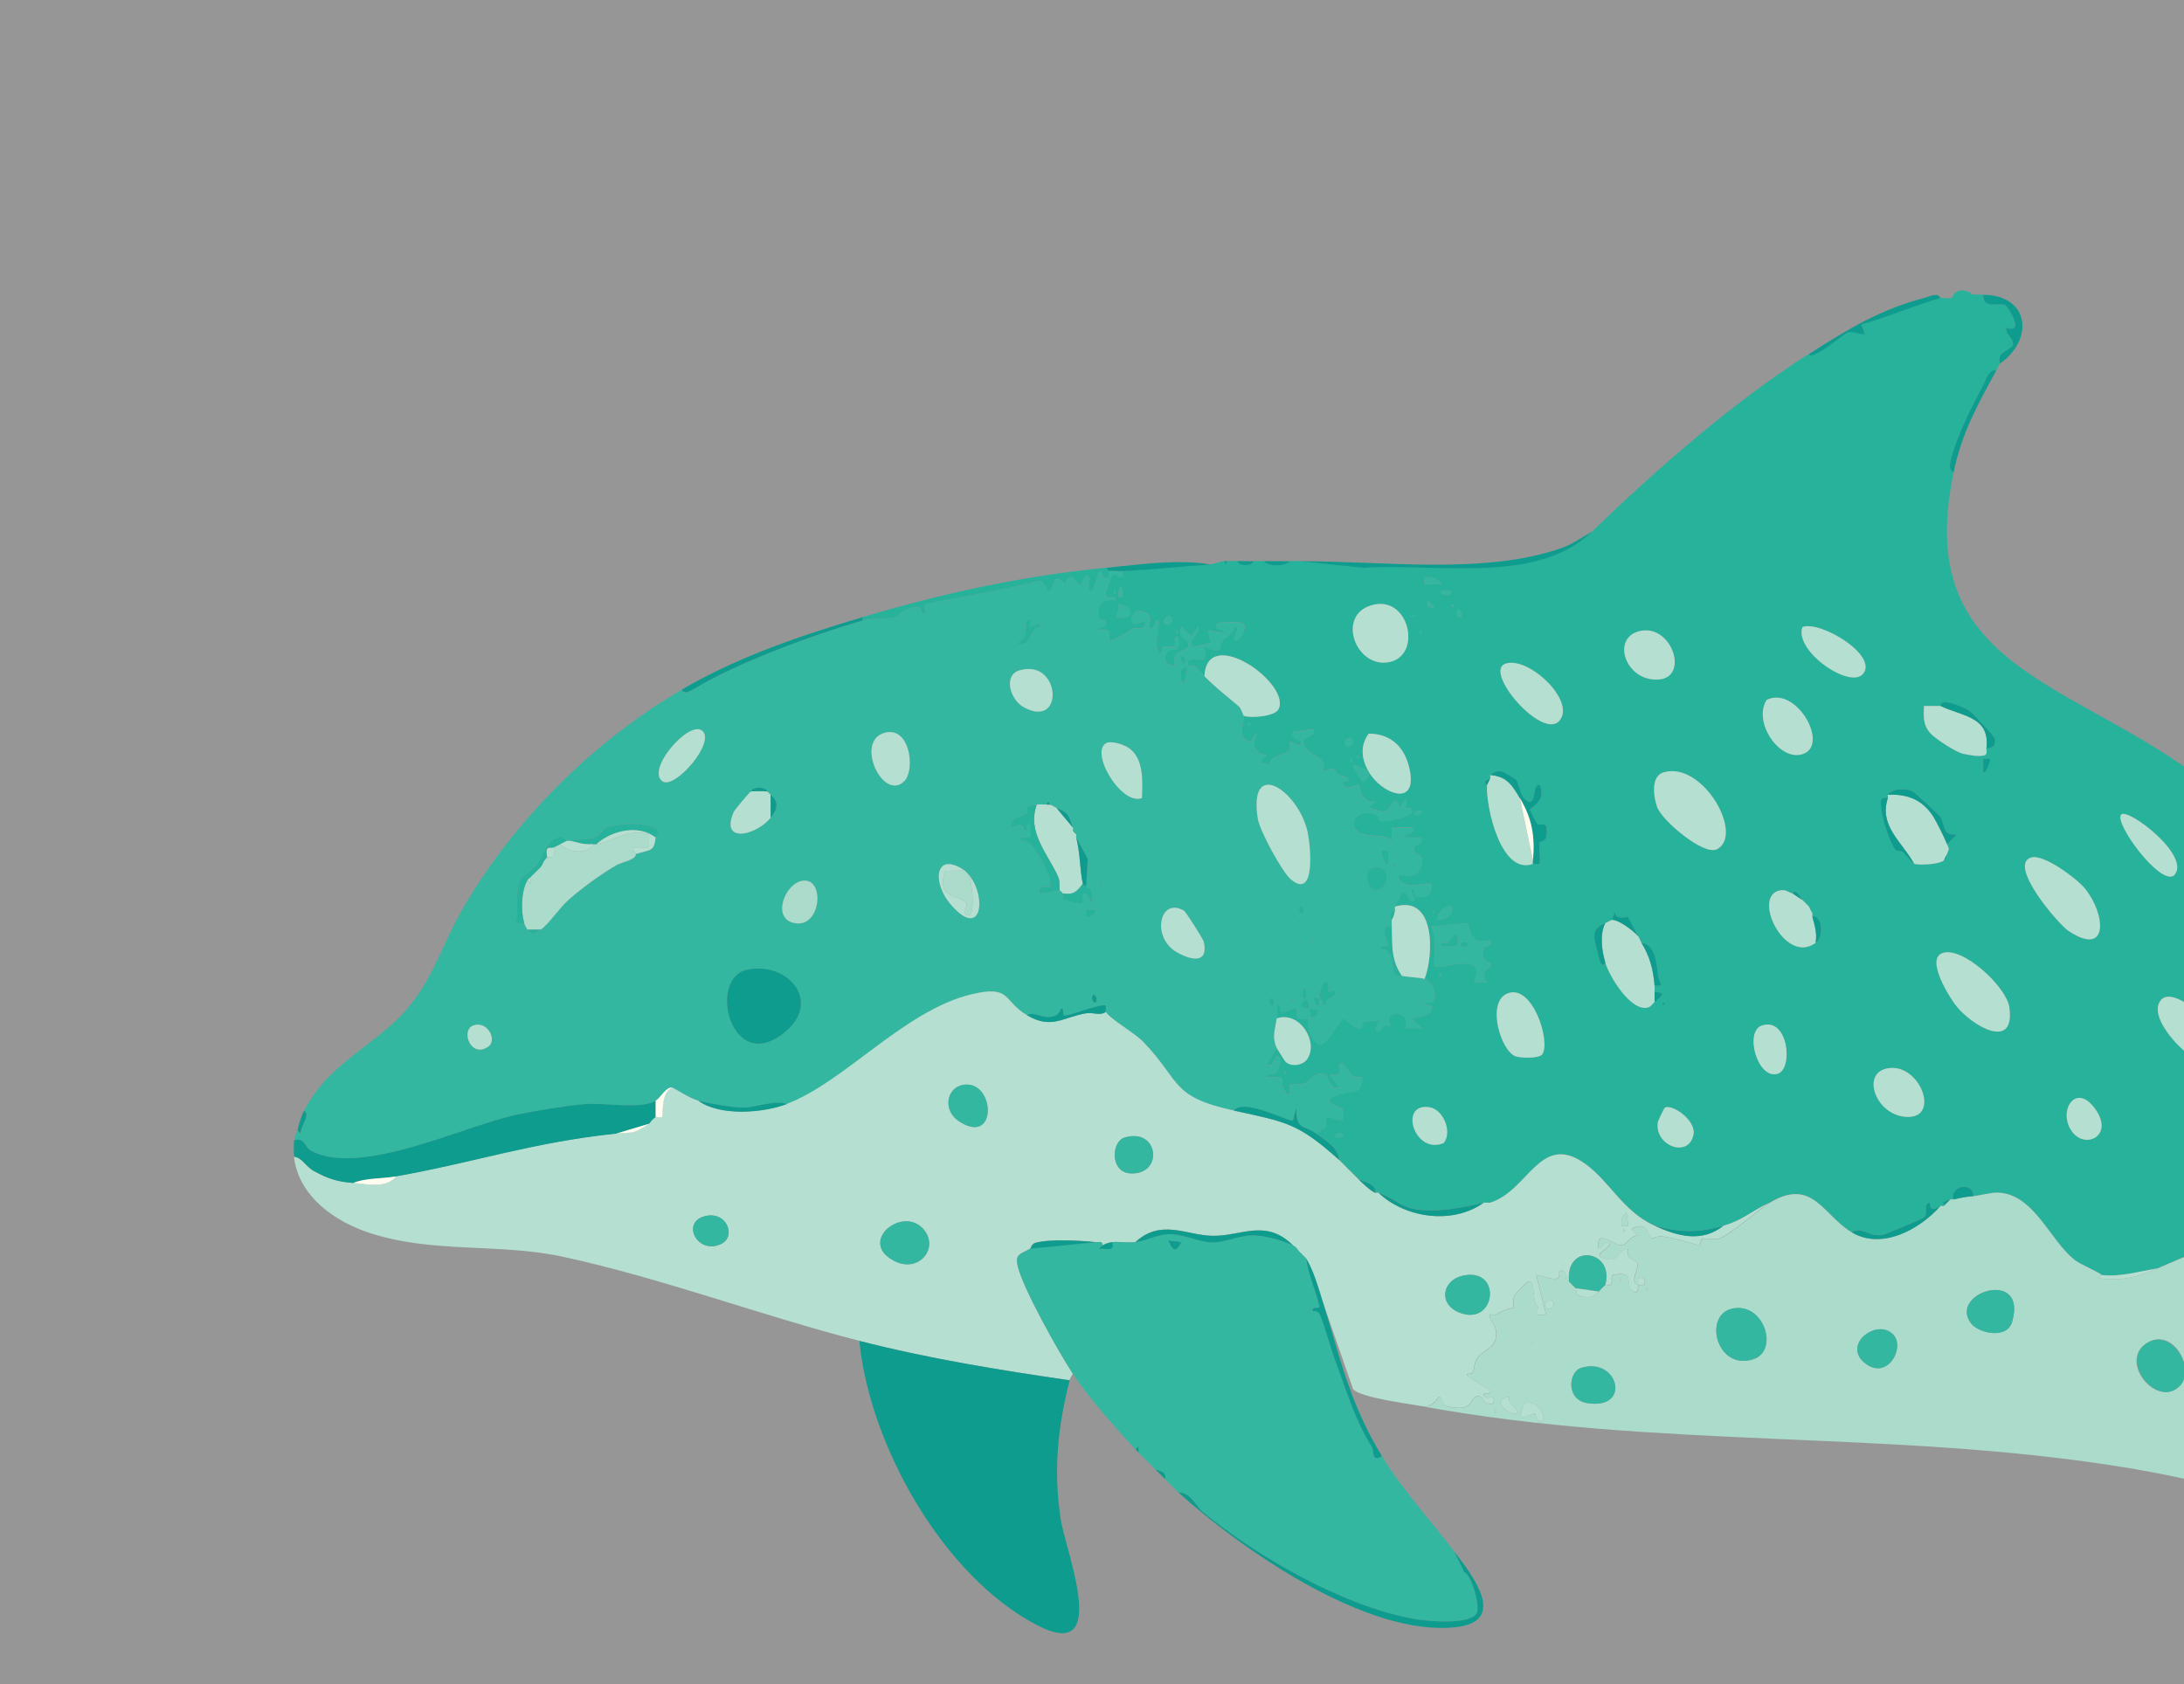 <svg width="669" height="516" viewBox="0 0 669 516" fill="none" xmlns="http://www.w3.org/2000/svg">
<rect x="0" y="0" width="669" height="516" fill="#333333" stroke="none"/>
<g clip-path="url(#clip0_504_11318)">
<rect width="669" height="516" fill="#D9D9D9" fill-opacity="0.6"/>
<g clip-path="url(#clip1_504_11318)">
<path d="M594.396 91.313C595.131 91.103 596.542 91.605 597.674 91.289C598.444 91.067 598.432 88.042 602.783 89.316C605.139 90.005 601.325 90.238 607.484 90.308C607.426 95.038 612.441 92.481 614.331 93.532C614.961 93.882 620.537 102.467 614.529 100.388C614.296 102.665 616.839 103.319 616.594 105.807C616.547 106.263 613.13 108.12 612.826 108.75C612.255 109.93 612.675 111.168 612.523 111.472C612.173 112.149 611.893 112.792 611.52 113.492C609.199 113.002 608.359 116.412 607.496 118.024C604.159 124.331 599.738 132.904 597.919 139.702C597.499 141.255 596.519 143.708 598.432 144.736C586.756 200.027 626.917 207.21 664.781 231.995C730.804 275.233 786.83 334.075 825.918 402.74L826.933 412.808C828.286 413.368 827.925 408.65 829.931 410.799C830.327 411.219 832.917 420.236 833.675 421.649C849.026 450.416 858.836 475.084 869.929 506.315C870.478 507.869 870.664 509.586 872.216 510.578C872.309 510.894 872.122 511.279 872.216 511.583C875.027 521.569 877.348 534.814 880.509 544.087C881.571 547.194 885.187 549.6 887.31 551.89C887.625 552.228 887.986 552.567 888.313 552.894C898.975 563.382 914.419 567.634 928.58 573.053C951.944 582 981.561 605.429 994.007 627.48L996.76 637.315C999.723 655.442 980.546 641.987 972.848 639.09C958.745 633.787 945.039 632.725 930.085 631.522C927.915 631.346 924.17 630.797 922.537 632.514C918.921 631.837 916.658 630.622 913.474 629.489C908.388 627.679 902.264 625.401 897.155 623.147C894.46 621.956 882.481 614.598 881.606 614.469C880.323 614.271 880.428 614.855 879.798 615.415C879.634 615.555 876.543 619.235 878.246 619.41C857.46 642.442 849.178 641.449 825.603 656.902C823.492 658.291 816.47 664.832 815.84 664.762C815.782 664.762 816.015 663.898 815.327 663.769C812.959 663.314 814.113 665.463 813.029 667.483C810.486 672.26 807.231 675.963 804.21 680.179C803.615 681.008 804.338 683.73 801.026 684.699C788.918 688.273 789.163 668.756 789.676 661.246C790.737 645.677 797.946 623.579 806.461 611.035L810.812 599.251C817.555 588.482 830.199 576.02 834.97 565.987C837.828 559.984 835.763 557.87 831.949 553.898C831.622 553.56 831.284 553.221 830.946 552.894C831.774 548.537 828.123 548.876 826.921 547.86C826.56 547.556 826.268 547.159 825.918 546.856L824.915 545.851C821.614 542.919 818.931 539.859 815.852 536.776L814.848 535.772C814.51 535.433 814.172 535.106 813.845 534.767C814.09 532.63 813.973 532.513 811.827 532.746C811.501 532.408 811.151 532.081 810.824 531.742L807.803 528.717C807.476 528.378 807.126 528.063 806.8 527.713C806.683 527.584 807.126 526.533 806.566 525.949C805.505 524.816 801.492 522.141 799.742 521.674C799.393 521.359 799.089 520.973 798.739 520.67C797.526 519.385 796.546 517.084 795.38 515.974C793.595 514.281 790.376 512.786 788.673 511.595C787.623 509.364 784.532 506.502 788.673 506.537V505.556C784.73 505.918 785.558 496.224 786.106 493.456C786.935 489.193 789.722 485.292 790.224 481.017C790.434 479.254 791.554 478.051 788.684 478.319C788.789 475.434 789.314 473.881 786.666 472.269C783.458 470.319 780.192 471.907 777.288 471.241C776.541 471.066 776.681 469.431 775.911 469.256C774.43 468.917 772.669 469.571 771.269 469.267C770.534 469.104 769.181 466.207 768.551 465.215L764.527 445.055C764.527 444.39 764.515 443.712 764.527 443.035C764.538 442.404 764.632 441.563 764.527 441.014C765.18 440.313 765.378 439.122 766.545 438.994C767.816 442.276 767.944 440.29 768.563 441.014C768.691 441.166 768.458 445.137 770.569 443.023C772.68 440.909 768.714 441.143 768.563 441.014C768.318 440.804 769.461 438.678 766.545 438.994C766.183 438.071 765.833 435.326 765.53 434.964C764.573 433.866 763.372 438.585 763.535 439.998V441.003C757.633 428.692 749.876 425.106 735.936 426.975C721.262 428.949 718.252 437.686 707.159 419.839C706.098 417.608 705.771 415.144 705.141 412.784C707.637 409.678 704.885 403.978 703.625 400.696C701.653 395.604 700.219 393.595 696.089 390.605C680.05 378.983 677.589 381.483 660.862 388.584C655.146 389.483 649.64 391.235 643.75 390.605C643.808 390.149 637.357 387.381 635.678 386.096C627.99 380.21 623.15 365.727 612.01 365.365C609.852 365.295 606.982 366.182 604.486 366.428C604.684 361.791 597.021 363.333 598.444 367.432C598.117 367.502 597.744 367.35 597.44 367.432C593.591 368.53 596.251 368.67 595.422 369.453C595.248 369.616 594.664 369.301 594.419 369.453C590.255 372.046 591.795 368.133 590.897 368.448C588.937 369.137 590.943 371.579 589.415 372.922C588.739 373.506 577.494 378.189 576.537 378.318C572.128 378.925 570.448 375.538 567.24 377.512C558.445 372.303 555.226 360.518 542.08 368.437C536.515 370.983 534.043 373.763 527.989 375.491C520.138 377.734 514.761 377.64 506.852 375.491C496.657 370.831 492.808 361.137 484.666 355.881C471.636 347.483 468.067 364.828 456.53 368.437C456.484 368.448 456.32 368.215 455.527 368.437C455.212 368.518 454.839 368.355 454.524 368.437C447.852 370.048 436.572 372.338 430.156 369.406C427.648 368.261 426.657 367.094 422.317 365.412C422.026 365.295 421.606 365.528 421.314 365.412C421.804 362.901 418.34 362.071 416.287 361.382C415.937 361.055 415.622 360.681 415.284 360.378C414.63 359.782 413.604 358.567 412.262 357.353C411.469 356.628 410.816 355.846 410.244 355.332C410.034 351.56 406.173 349.457 403.199 347.273L406.208 345.264C405.613 340.148 407.538 343.185 411.248 343.232C412.017 338.291 410.664 339.856 408.53 338.455C403.665 335.255 414.829 334.752 416.088 333.993C416.52 333.736 417.593 330.478 417.29 330.151C417.185 330.046 415.26 330.186 414.327 329.613C413.044 328.819 411.621 324.381 410.244 326.109C409.743 326.74 411.796 330.151 407.223 329.146L410.233 333.164C407.457 334.028 406.745 329.754 406.033 329.333C403.152 327.64 401.333 331.237 399.443 331.961C398.171 332.452 395.64 331.809 395.197 332.241C394.59 332.837 396.095 335.523 394.147 335.173C390.776 330.992 395.803 329.38 388.093 330.127C388.035 328.048 390.274 330.256 391.441 327.92C391.826 327.149 392.421 324.463 392.106 324.089C390.251 321.893 390.356 327.64 388.093 326.098L391.103 321.064C391.196 321.286 393.482 324.883 393.634 325.07C395.138 326.927 398.86 326.472 400.259 324.696C404.272 319.604 398.241 309.501 391.103 312C391.277 310.727 390.963 309.279 391.103 307.971C392.806 307.515 391.546 309.945 392.701 310.085C393.855 310.225 396.737 308.508 397.133 308.975C397.786 309.746 395.185 313.203 401.169 312.012C399.443 314.231 402.207 320.141 404.669 320.094C406.337 320.071 410.606 312.082 411.726 312.012C412.017 312 414.689 315.166 416.73 315.072C417.22 315.049 417.08 313.344 418.001 313.052C419.448 312.584 421.536 313.39 422.819 312.012L421.279 315.504C424.277 317.467 421.991 312.795 426.307 314.523C422.317 309.08 433.002 309.267 430.354 315.002H435.394L432.384 312C434.169 312 437.633 311.101 438.403 309.454C439.465 307.2 435.942 308.707 436.408 306.955C441.494 308.66 439.593 301.045 436.408 299.889C439.325 292.215 439.651 274.03 427.345 277.721C427.602 276.973 429.188 273.831 429.375 273.714C431.719 272.208 431.334 277.744 433.376 275.7C433.714 275.361 432.127 273.516 432.372 272.698C434.041 272.243 432.862 274.509 433.959 274.754C438.531 275.782 439.488 270.853 437.902 270.666C434.192 270.678 431.113 272.71 428.348 269.148C428.348 266.216 432.396 270.211 434.46 266.975C437.668 261.941 433.446 261.451 433.352 261.112C432.454 257.702 436.082 259.64 435.382 256.569H430.366C429.76 255.319 434.682 255.354 432.372 253.544C431.871 253.158 427.66 253.789 426.342 253.544V258.566C426.202 255.039 419.658 256.907 416.345 254.98C411.889 252.387 416.567 247.143 421.524 249.596C422.294 249.981 422.341 251.43 423.006 251.546C424.545 251.815 431.754 250.355 432.361 248.989C433.224 247.061 430.844 247.68 430.599 247.318C430.448 247.108 431.999 242.097 428.85 247.505C427.112 242.097 425.805 248.334 424.639 248.58C422.854 248.953 421.011 247.657 419.296 247.482L421.291 245.496C416.847 246.384 416.613 240.696 416.252 240.427C415.692 240.018 413.312 241.969 412.227 240.965C409.475 238.757 413.744 239.738 413.242 238.932C412.426 237.624 410.921 237.893 410.034 237.32C408.308 236.211 409.871 234.447 405.205 236.421C407.083 230.967 398.848 231.644 399.268 226.797C399.384 225.477 403.234 226.096 402.172 223.317C401.123 223.457 396.352 224.111 396.142 224.333C394.205 226.318 400.143 226.388 398.148 228.35C397.81 228.689 395.512 226.879 395.139 227.334C394.94 227.58 395.535 229.355 394.929 230.091C394.684 230.394 391.499 231.364 390.309 232.03C388.338 233.139 390.169 235.265 386.075 233.373L388.07 231.387C383.579 230.523 383.684 227.988 385.06 224.321L383.042 227.346C378.75 225.617 380.989 222.791 381.036 219.275C382.727 220.035 390.461 219.614 391.662 217.243C395.64 209.418 369.639 191.046 368.963 207.175C367.575 205.809 365.953 202.819 363.935 204.15C363.725 204.29 363.049 208.261 362.92 209.184H361.941C360.646 203.625 363.247 204.851 363.947 204.15C364.075 204.022 363.48 202.41 364.612 202.106C368.03 201.219 369.674 204.36 368.986 198.1C375.215 200.775 372.975 198.474 374.364 196.465C375.273 195.157 378.073 194.316 378.05 192.05C380.033 191.828 378.47 193.814 378.26 194.795C377.478 198.474 382.342 194.071 381.059 191.034C380.511 190.427 373.687 190.392 372.999 191.034C370.864 193.066 375.577 192.669 375.005 194.036L369.978 193.043L370.981 197.061C369.686 196.722 363.982 199.724 364.95 196.582C365.37 195.239 367.435 194.001 366.945 192.038L364.927 195.052L361.917 192.038C360.366 195.472 363.889 196.325 363.947 196.558C364.892 200.763 358.43 197.773 359.888 204.127C356.878 203.636 355.7 201.476 358.185 199.303C359.316 198.322 361.929 200.646 360.891 195.052C358.919 194.701 360.471 197.388 359.829 197.995C359.374 198.415 357.555 197.831 356.598 198.065C355.21 198.404 356.551 200.494 354.872 200.086C353.437 196.745 355.303 193.533 354.848 190.018C353.565 189.422 353.729 194.281 351.839 192.027C351.606 191.746 354.37 187.985 349.168 187.121C346.181 186.619 344.887 193.673 350.824 190.018C351.256 193.72 348.293 191.922 346.905 192.611C345.703 193.206 340.571 197.026 339.766 196.068C340.197 193.113 339.754 192.611 336.745 193.031C336.383 191.162 338.494 192.704 338.763 191.524C339.299 189.177 337.025 190.543 336.721 189.387C335.648 185.358 337.795 183.314 341.772 183.968C341.924 181.667 338.249 184.505 338.739 181.445C338.786 181.153 340.594 176.119 340.781 175.897C341.329 175.243 344.513 178.852 343.79 174.904C352.912 174.472 362.162 173.479 370.969 172.884C371.564 172.849 373.524 172.078 374.993 171.879L375.495 172.872L375.997 171.879C376.988 171.786 378.015 171.938 379.018 171.879C379.683 173.468 383.392 173.468 384.045 171.879C385.048 171.844 386.063 171.903 387.066 171.879C388.653 173.573 393.575 173.561 395.115 171.879C396.118 171.868 397.133 171.879 398.136 171.879L417.698 173.888C440.211 172.416 470.819 179.167 487.722 162.804C507.33 143.825 531.196 122.976 554.153 108.377C554.234 109.802 558.002 107.477 558.34 107.255C559.46 106.543 565.642 101.836 566.144 101.731C567.964 101.381 569.48 102.432 571.265 102.315L570.25 99.313C578.45 97.036 586.219 93.59 594.419 91.243L594.396 91.313ZM441.401 178.992C440.433 176.341 435.359 175.71 436.373 178.992H441.401ZM343.755 183.022C344.257 178.829 342.274 178.829 342.764 183.022H343.755ZM341.247 181.013V182.017C341.901 181.678 341.901 181.34 341.247 181.013ZM444.422 181.024C440.234 180.522 440.234 182.508 444.422 182.017V181.024ZM439.383 186.047L437.377 184.038C437.085 186.14 437.272 186.327 439.383 186.047ZM345.633 186.187C345.552 186.058 342.869 184.925 342.764 185.042C342.624 185.194 342.67 188.091 341.749 189.072C344.35 189.656 347.523 189.013 345.633 186.198V186.187ZM420.999 185.217C409.323 187.658 414.724 203.835 424.534 202.994C435.79 202.036 432.197 182.881 420.999 185.217ZM444.924 185.042V186.047C445.577 185.708 445.577 185.369 444.924 185.042ZM447.432 189.072C448.155 187.658 446.79 186.385 446.44 187.063C445.717 188.476 447.082 189.749 447.432 189.072ZM432.851 188.067V189.072C433.504 188.733 433.504 188.394 432.851 188.067ZM358.861 189.083C357.765 187.985 355.758 189.994 356.855 191.092C357.951 192.19 359.958 190.181 358.861 189.083ZM552.123 192.108C549.463 199.49 567.007 211.532 570.822 206.276C575.032 200.483 557.442 190.053 552.123 192.108ZM360.378 193.101V194.106C361.031 193.767 361.031 193.428 360.378 193.101ZM434.857 193.101V194.106C435.51 193.767 435.51 193.428 434.857 193.101ZM502.536 193.288C494.067 195.017 497.205 206.685 505.569 208.051C518.318 210.142 512.918 191.174 502.536 193.288ZM461.184 203.321C454.186 205.657 472.371 226.867 477.655 220.84C482.939 214.814 468.207 200.973 461.184 203.321ZM541.193 214.417C536.982 220.759 544.377 232.462 551.365 231.235C561.163 229.518 550.571 209.838 541.193 214.417ZM594.396 216.285H589.357C589.205 219.614 589.03 222.23 591.445 224.788C593.02 226.458 599.167 230.476 601.383 230.943C603.215 231.329 606.096 231.889 607.822 231.422C608.942 231.119 608.37 229.483 608.487 229.39C608.954 228.993 611.636 229.647 611.042 226.236C610.925 225.559 603.938 218.154 603.133 217.652C602.526 217.278 594.431 213.237 594.408 216.297L594.396 216.285ZM382.517 221.331V222.335C383.17 221.997 383.17 221.658 382.517 221.331ZM419.261 236.445C419.133 236.199 414.84 233.922 414.234 234.436C414.735 235.066 417.022 239.306 417.278 239.458C417.92 239.832 419.891 237.648 419.273 236.445C423.064 243.044 433.889 247.447 431.941 236.421C430.704 229.402 426.505 224.777 419.238 224.765C416.578 228.584 417.033 232.555 419.273 236.445H419.261ZM414.222 226.377C413.126 225.279 411.119 227.288 412.216 228.386C413.312 229.483 415.319 227.475 414.222 226.377ZM415.738 231.411V232.415C416.392 232.076 416.392 231.738 415.738 231.411ZM413.72 232.415V233.419C414.374 233.081 414.374 232.742 413.72 232.415ZM609.49 232.415H607.484V236.433C608.032 237.648 610.027 232.964 609.479 232.415H609.49ZM456.495 237.449C456.332 237.566 456.658 238.267 456.495 238.453C456.204 238.792 455.072 239.014 454.967 239.493C454.792 240.334 455.492 240.416 455.48 240.474C455.154 247.458 459.843 268.272 469.571 264.663C469.991 264.511 471.181 264.99 471.484 264.604C472.103 263.81 471.228 260.037 471.613 258.297C471.788 257.503 473.421 258.04 473.677 256.148C474.377 250.974 472.278 253.333 470.878 252.352C470.68 252.212 468.603 248.253 468.627 248.007C468.673 247.552 473.946 245.333 471.589 240.474C469.21 240.311 470.738 246.559 468.09 245.496C465.442 244.433 465.57 240.007 464.229 238.699C464.054 238.535 460.286 236.363 460.041 236.339C458.023 236.164 457.883 236.468 456.495 237.449ZM509.547 236.643C505.569 237.834 506.537 244.235 507.61 247.248C509.103 251.441 521.946 262.257 525.935 260.178C534.416 255.751 521.526 233.046 509.547 236.643ZM578.299 243.499C578.17 243.733 578.404 244.176 578.299 244.504C575.382 243.92 576.141 246.08 576.304 247.984C576.537 250.717 578.952 258.496 580.643 260.353C581.051 260.797 582.475 260.598 582.906 261.019C583.571 261.684 585.962 264.569 586.347 264.651C588.237 265.095 593.789 264.838 595.411 263.647C596.426 262.899 596.122 262.408 596.414 261.626C597.102 259.851 597.079 260.365 596.414 258.601L599.447 255.588C594.723 256.16 595.901 252.504 594.384 250.25C593.859 249.456 586.429 242.705 585.846 242.389C583.933 241.362 579.418 241.537 578.299 243.476V243.499ZM435.359 248.545C433.947 247.821 432.676 249.187 433.352 249.537C434.764 250.262 436.035 248.895 435.359 248.545ZM649.769 249.549C647.424 251.979 661.62 271.332 665.889 268.248C671.64 262.479 651.822 247.423 649.769 249.549ZM622.205 262.712C614.868 264.873 630.44 283.128 633.706 285.277C646.048 293.383 645.033 280.092 638.664 272.254C636.132 269.148 626.019 261.603 622.205 262.724V262.712ZM549.102 273.738C548.052 273.492 547.154 272.546 545.637 272.722C536.142 273.831 546.64 295.917 556.147 288.851C558.935 286.784 557.967 280.127 555.144 280.792C555.062 280.454 555.249 280.056 555.144 279.788C554.747 278.76 554.666 278.655 554.141 277.767C554.071 277.65 552.554 276.19 552.123 275.747C551.47 275.081 551.271 273.925 550.128 273.271C549.58 272.955 549.16 273.738 549.102 273.726V273.738ZM444.422 277.767C443.559 276.833 439.71 279.916 440.409 281.785C442.696 282.299 446.067 279.543 444.422 277.767ZM438.881 278.772V279.776C439.535 279.437 439.535 279.099 438.881 278.772ZM493.741 281.797C493.624 281.797 492.388 282.533 491.723 282.801C486.777 284.857 488.457 287.461 489.53 292.554C489.658 293.173 490.533 297.156 491.723 294.89C492.994 299.235 499.748 310.213 504.881 308.602C505.767 308.321 506.21 307.457 506.817 306.978C508.8 305.401 510.608 303.883 506.817 303.953C506.817 303.287 506.875 302.598 506.817 301.933C510.141 302.271 508.252 301.232 507.948 299.305C507.4 295.894 507.4 289.424 502.793 288.84C502.419 288.221 502.186 287.31 501.789 286.819C501.23 285.803 498.885 281.154 498.64 280.909C498.465 280.734 494.721 282.159 494.721 279.297L493.741 281.773V281.797ZM701.094 296.91C701.467 291.911 699.122 288.851 695.529 285.861C694.083 284.658 684.821 278.351 683.993 282.322C685.743 285.336 697.268 300.648 701.094 296.91ZM449.403 282.825L438.38 283.829C440.2 287.59 439.161 291.888 439.395 295.917C441.109 297.599 455.679 290.767 451.479 300.94H455.504C452.587 296.723 457.848 296.817 456.495 294.913C456.332 294.679 453.556 295.298 454.559 290.486C454.769 289.459 457.475 290.533 456.507 287.847C450.138 290.288 450.733 284.413 449.415 282.825H449.403ZM595.049 291.981C589.672 293.78 597.336 305.915 599.458 308.473C604.463 314.488 617.364 321.963 615.486 308.578C614.611 302.353 601.278 289.891 595.049 291.981ZM440.899 297.926V298.931C441.553 298.592 441.553 298.253 440.899 297.926ZM472.464 322.968C475.065 318.798 469.245 301.01 461.569 304.455C455.27 307.282 459.785 322.372 464.462 323.692C466.212 324.182 471.613 324.322 472.464 322.968ZM662.098 306.231C656.126 312.409 675.583 330.653 681.03 326.717C684.448 324.252 679.479 316.497 677.461 314.033C675.011 311.054 665.551 302.657 662.11 306.231H662.098ZM509.348 306.99V307.994C510.001 307.656 510.001 307.317 509.348 306.99ZM539.712 314.185C534.299 315.972 538.253 330.513 544.366 329.029C549.428 327.803 547.877 311.498 539.712 314.185ZM578.042 327.336C570.227 328.901 574.391 340.908 583.093 342.099C595.026 343.722 588.319 325.292 578.042 327.336ZM393.587 328.153V329.158C394.24 328.819 394.24 328.48 393.587 328.153ZM706.133 333.199C706.961 335.967 711.3 346.467 713.248 347.74C718.509 351.186 721.064 348.78 720.189 342.8C719.851 340.499 718.602 340.16 718.217 339.249C716.468 335.161 716.806 336.201 714.193 333.199C713.89 332.849 713.528 332.51 713.19 332.195C712.852 331.879 712.548 331.459 712.187 331.19C711.825 330.922 711.557 330.419 711.184 330.186C709.236 328.971 708.256 327.464 705.153 328.177C704.395 330.408 705.701 331.716 706.156 333.211L706.133 333.199ZM744.381 332.195C742.935 337.205 751.264 349.492 756.513 345.848C760.852 342.846 749.304 330.081 744.381 332.195ZM634.966 347.016C638.932 351.922 647.226 348.079 642.175 340.3C636.028 330.828 629.822 340.651 634.966 347.016ZM442.264 350.181C444.947 346.654 442.054 339.821 437.82 339.214C428.266 337.836 433.294 354.024 442.264 350.181ZM510.001 339.343C509.78 339.459 507.913 343.267 507.82 343.874C506.782 351.104 517.374 354.993 518.75 347.553C519.555 343.197 512.159 338.14 510.001 339.343ZM411.201 347.32C409.789 346.596 408.518 347.962 409.195 348.313C410.606 349.037 411.877 347.67 411.201 347.32ZM691.937 365.353C695.518 360.308 673.833 344.026 677.134 358.684C678.616 365.283 685.929 369.336 691.937 365.353ZM770.161 372.56C764.002 374.358 776.763 391.399 782.094 390.651C788.369 385.396 775.2 371.088 770.161 372.56ZM728.272 376.531C727.853 376.683 726.663 376.204 726.371 376.589C724.831 378.586 727.783 385.606 729.567 387.369C730.034 387.837 731.014 387.463 731.305 387.615C731.679 387.813 732.367 387.498 732.308 388.619C732.285 389.11 730.675 390.231 731.795 390.605C733.872 389.413 738.619 391.761 740.194 390.418C740.66 390.021 740.24 388.736 740.369 388.631C741.01 388.082 743.297 388.829 743.39 386.178C743.507 382.371 740.579 382.803 740.369 382.581C740.054 382.254 739.599 381.121 739.366 380.56C739.121 379.976 739.797 378.154 739.272 377.629C738.747 377.103 736.974 377.78 736.356 377.535C732.6 376.11 733.148 374.709 728.307 376.531H728.272ZM775.258 409.105C774.395 408.159 771.385 406.442 770.114 406.781C764.865 410.577 770.371 425.877 776.658 421.451C779.037 419.769 777.276 411.336 775.258 409.105ZM771.549 432.955C771.7 432.768 771.49 431.577 771.549 430.958C763.185 432.827 769.542 435.42 771.549 432.955ZM802.005 437.265C796.85 442.509 807.873 454.621 811.897 451.701C815.921 448.781 807.896 431.285 802.005 437.265ZM772.062 437.008V438.013C772.715 437.674 772.715 437.335 772.062 437.008ZM813.46 494.577C809.098 496.049 812.935 508.348 818.931 504.096C821.451 502.321 819.993 492.37 813.46 494.577Z" fill="#27B29B"/>
<path d="M264.248 190.088C266.756 189.352 271.889 189.737 274.571 189.013C275.19 188.849 276.951 186.14 280.987 186.046C283.448 185.988 281.419 188.16 283.367 188.055C283.483 187.191 282.783 185.229 283.985 184.983C295.381 182.636 306.918 180.861 318.174 177.987C320.099 177.298 320.647 182.029 321.604 181.001C322.934 179.587 322.794 174.624 326.153 178.992C328.451 173.783 329.373 179.389 331.181 179.015C331.74 178.898 331.927 174.951 333.7 176.983C334.225 177.59 332.592 181.234 334.703 181.012L336.745 174.974C338.821 174.904 336.558 177.579 339.241 176.995C340.361 176.749 339.463 175.196 339.754 174.974C339.999 174.787 342.834 175.021 343.778 174.974C344.502 178.922 341.317 175.313 340.769 175.967C340.582 176.189 338.774 181.223 338.728 181.515C338.238 184.563 341.912 181.737 341.76 184.037C337.783 183.372 335.636 185.427 336.71 189.457C337.013 190.613 339.288 189.258 338.751 191.594C338.483 192.774 336.371 191.232 336.733 193.101C339.742 192.68 340.186 193.183 339.754 196.138C340.559 197.095 345.692 193.276 346.893 192.68C348.281 191.991 351.244 193.79 350.812 190.088C344.887 193.743 346.17 186.689 349.156 187.191C354.358 188.067 351.594 191.828 351.827 192.096C353.717 194.362 353.554 189.504 354.837 190.088C355.292 193.603 353.425 196.815 354.86 200.155C356.54 200.564 355.198 198.474 356.586 198.135C357.543 197.901 359.351 198.497 359.818 198.065C360.471 197.457 358.919 194.783 360.879 195.121C361.917 200.716 359.304 198.38 358.173 199.373C355.688 201.545 356.866 203.706 359.876 204.197C358.418 197.843 364.88 200.833 363.935 196.628C363.877 196.383 360.354 195.542 361.906 192.108L364.915 195.121L366.933 192.108C367.423 194.082 365.358 195.308 364.938 196.651C363.97 199.793 369.674 196.792 370.969 197.13L369.966 193.113L374.993 194.105C375.553 192.739 370.852 193.136 372.987 191.104C373.664 190.45 380.499 190.496 381.047 191.104C382.331 194.129 377.466 198.544 378.248 194.864C378.458 193.872 380.021 191.886 378.038 192.12C378.061 194.374 375.262 195.215 374.352 196.535C372.964 198.532 375.203 200.833 368.974 198.17C369.663 204.43 368.018 201.288 364.6 202.176C363.457 202.468 364.052 204.091 363.935 204.22C363.235 204.921 360.634 203.694 361.929 209.254H362.909C363.049 208.331 363.714 204.36 363.924 204.22C365.942 202.877 367.563 205.878 368.951 207.245C372.87 211.099 375.39 212.991 379.461 216.414C380.266 217.091 380.802 219.24 381.024 219.345C380.966 222.861 378.738 225.676 383.03 227.416L385.048 224.391C383.684 228.046 383.579 230.593 388.058 231.457L386.063 233.443C390.158 235.335 388.326 233.209 390.298 232.099C391.487 231.434 394.66 230.464 394.917 230.161C395.523 229.425 394.917 227.649 395.127 227.404C395.5 226.949 397.786 228.747 398.136 228.42C400.131 226.446 394.194 226.388 396.13 224.402C396.34 224.181 401.122 223.538 402.161 223.386C403.222 226.166 399.361 225.547 399.256 226.867C398.836 231.714 407.071 231.036 405.193 236.491C409.871 234.517 408.308 236.292 410.023 237.39C410.909 237.963 412.414 237.694 413.23 239.002C413.732 239.82 409.463 238.827 412.216 241.034C413.3 242.039 415.68 240.088 416.24 240.497C416.602 240.766 416.835 246.454 421.279 245.566L419.285 247.552C420.999 247.727 422.842 249.012 424.627 248.649C425.782 248.416 427.1 242.179 428.838 247.575C431.999 242.179 430.436 247.178 430.588 247.388C430.833 247.738 433.212 247.131 432.349 249.058C431.742 250.413 424.534 251.885 422.994 251.616C422.317 251.499 422.282 250.051 421.512 249.666C416.567 247.213 411.877 252.457 416.333 255.05C419.646 256.977 426.19 255.108 426.342 258.636V253.613C427.648 253.859 431.859 253.228 432.361 253.613C434.682 255.412 429.748 255.389 430.354 256.615H435.37C436.082 259.698 432.442 257.76 433.341 261.17C433.434 261.52 437.645 261.999 434.449 267.033C432.384 270.269 428.336 266.286 428.336 269.206C431.089 272.756 434.18 270.736 437.89 270.724C439.488 270.911 438.52 275.84 433.947 274.812C432.851 274.567 434.04 272.301 432.361 272.756C432.116 273.586 433.702 275.419 433.364 275.758C431.311 277.802 431.707 272.266 429.363 273.772C429.176 273.889 427.59 277.031 427.333 277.779C427.24 278.047 427.403 278.444 427.333 278.783C424.907 280.185 426.33 281.376 426.33 281.808C426.33 282.474 426.318 283.151 426.33 283.829C422.014 282.988 425.478 289.482 425.21 289.797C424.837 290.229 422.889 289.143 423.321 290.872C427.042 290.416 426.4 297.716 427.485 298.825C427.916 299.269 428.861 298.825 429.351 298.942C431.299 299.409 434.997 299.444 436.397 299.947C439.593 301.091 441.494 308.718 436.397 307.013C435.942 308.765 439.453 307.246 438.391 309.512C437.622 311.159 434.157 312.047 432.372 312.058L435.382 315.06H430.343C432.991 309.325 422.306 309.127 426.295 314.581C421.967 312.853 424.265 317.513 421.267 315.562L422.807 312.07C421.524 313.448 419.436 312.642 417.99 313.11C417.08 313.402 417.208 315.107 416.718 315.13C414.677 315.224 412.006 312.047 411.714 312.07C410.594 312.14 406.325 320.117 404.657 320.153C402.196 320.188 399.431 314.289 401.157 312.07C395.162 313.262 397.775 309.816 397.121 309.033C396.725 308.566 393.855 310.283 392.689 310.143C391.522 310.003 392.794 307.573 391.091 308.029C390.939 309.337 391.254 310.785 391.091 312.058C390.601 315.539 389.574 317.548 391.091 321.134L388.081 326.168C390.344 327.721 390.239 321.975 392.094 324.159C392.409 324.521 391.814 327.219 391.429 327.99C390.263 330.326 388.011 328.118 388.081 330.197C395.792 329.438 390.764 331.061 394.135 335.243C396.083 335.593 394.579 332.907 395.185 332.311C395.628 331.879 398.16 332.521 399.431 332.031C401.321 331.307 403.14 327.709 406.022 329.403C406.733 329.823 407.445 334.098 410.221 333.234L407.211 329.216C411.784 330.22 409.731 326.81 410.233 326.179C411.621 324.451 413.044 328.877 414.315 329.683C415.248 330.267 417.173 330.115 417.278 330.22C417.581 330.547 416.508 333.806 416.077 334.063C414.805 334.834 403.642 335.324 408.518 338.525C410.641 339.926 412.006 338.361 411.236 343.302C407.538 343.243 405.602 340.218 406.197 345.334L403.187 347.343C399.454 344.598 396.818 346.362 397.133 339.284L396.13 343.313C395.395 344.119 380.989 336.212 378.015 340.288C358.371 335.978 361.941 331.377 350.229 319.23C347.5 316.403 340.291 312.421 338.763 310.05C338.448 309.571 339.358 307.971 338.238 308.017C335.03 308.169 328.054 311.159 326.223 311.124C325.197 311.101 326.153 309.115 325.162 309.022C324.672 308.975 325.01 311.218 321.72 311.591C318.909 311.918 316.67 309.863 314.593 311.042C307.221 306.686 309.904 301.757 297.668 304.677C277.138 309.571 258.766 331.575 241.117 338.256C236.859 336.948 231.902 339.377 227.527 339.354C224.261 339.331 217.216 338.116 213.938 337.252C211.162 336.516 206.449 333.28 205.889 333.222C203.965 333.024 202.343 336.364 200.862 337.252C196.313 339.985 185.488 337.789 179.235 338.279C173.776 338.712 163.768 340.37 158.32 341.526C142.025 344.972 110.6 360.634 95.412 352.622C93.208 351.454 93.569 348.429 90.14 349.352C90.315 347.553 90.956 347.098 91.143 346.327L92.135 347.331C91.983 345.089 95.296 341.655 93.149 340.277C99.413 327.908 110.787 322.231 120.34 313.577C132.191 302.843 134.361 291.035 142.048 277.872C157.761 250.939 182.07 226.902 208.899 211.274C209.342 213.143 212.188 211.368 213.04 210.854C226.244 202.912 248.967 194.584 264.26 190.111L264.248 190.088ZM315.643 192.015C315.211 191.629 316.343 189.667 314.593 190.088C313.683 194.117 315.258 194.584 311.56 197.13C316.506 198.275 314.873 192.225 318.594 192.085C318.839 189.772 316.098 192.423 315.643 192.015ZM362.885 203.18C363.609 201.767 362.244 200.494 361.894 201.172C361.171 202.585 362.535 203.858 362.885 203.18ZM312.272 205.388C307.256 206.883 309.367 214.381 313.648 216.706C326.223 223.526 324.893 201.627 312.272 205.388ZM202.938 239.376C206.694 242.004 219.584 227.112 214.965 223.783C210.847 220.828 197.841 235.813 202.938 239.376ZM277.091 239.224C280.357 235.837 278.771 222.429 271.025 224.496C261.6 227.019 270.594 245.975 277.091 239.224ZM346.473 229.705C344.945 228.35 341.516 227.135 339.369 227.451C333.129 229.46 343.265 246.921 349.798 244.515C349.972 239.726 350.404 233.197 346.473 229.705ZM395.395 269.393C403.327 276.143 401.461 258.04 400.306 253.905C396.876 241.607 382.412 232.45 385.282 250.81C385.865 254.501 392.735 267.127 395.395 269.393ZM230.024 242.494C229.639 242.634 225.043 248.101 224.751 248.79C220.505 258.612 231.575 255.996 236.066 250.553C238.119 248.065 238.726 245.706 236.066 243.499C235.728 243.218 235.145 242.506 235.063 242.494C234.398 240.906 230.689 240.906 230.035 242.494H230.024ZM320.612 246.524C319.702 246.454 318.489 246.419 317.591 246.524C312.377 247.119 315.736 247.727 314.348 249.268C313.648 250.051 309.694 250.098 309.542 253.578C314.488 251.172 313.287 254.513 314.068 254.606C315.2 254.735 313.718 252.13 315.573 252.586C315.375 253.765 316.296 256.44 314.873 256.638C313.812 256.79 312.272 255.914 312.575 257.596C316.81 256.241 322.91 270.14 321.615 271.705C321.184 272.219 317.708 270.385 318.606 273.726L324.637 272.721C324.742 273.06 325.476 273.387 325.64 273.726C325.78 274.018 325.325 275.034 325.861 275.489C326.445 275.98 330.306 276.868 331.169 276.774C332.51 276.622 330.609 273.399 332.685 273.737L335.217 277.744C334.283 276.295 334.622 273.621 334.19 272.756C333.828 272.032 332.767 271.88 332.697 271.717L333.199 263.144L329.676 256.603C329.594 256.288 329.769 255.903 329.676 255.599C329.489 254.956 328.696 254.676 328.673 254.594C328.568 254.291 328.789 253.87 328.673 253.59C327.273 250.074 327.704 249.175 323.645 247.54C322.992 247.283 322.152 246.617 321.627 246.535L321.126 245.543L320.612 246.535V246.524ZM200.838 256.603C200.885 256.171 201.958 255.424 201.387 254.571C199.31 251.488 188.707 252.352 185.523 253.66C184.531 254.069 184.17 255.926 181.428 256.79C179.445 257.409 176.774 256.965 174.663 257.608C174.336 257.549 173.975 257.678 173.66 257.608C173.461 257.561 172.995 256.673 172.062 256.592C167.722 256.195 166.101 262.992 164.631 264.943C163.651 266.239 159.72 268.727 159.254 269.942C158.145 272.838 158.437 277.732 158.297 281.061C158.169 284.179 156.536 282.824 160.572 282.824C160.677 283.198 161.377 284.646 161.575 284.845C163.57 286.76 163.698 286.024 165.599 284.845C167.886 283.432 171.443 278.106 174.126 275.746C178.524 271.892 183.68 268.143 188.707 265.141C190.317 264.183 194.843 263.506 194.796 261.661C199.264 260.224 200.302 261.065 200.838 256.627V256.603ZM425.292 260.633H423.286C422.737 261.193 424.732 265.877 425.28 264.651V260.633H425.292ZM296.455 267.687C296.151 267.36 295.79 266.916 295.451 266.683C286.47 260.539 285.256 270.304 291.392 277.288C301.05 288.279 302.299 274.006 296.455 267.687ZM426.808 264.662V265.667C427.461 265.328 427.461 264.989 426.808 264.662ZM420.918 265.83C416.952 266.601 419.261 273.282 421.757 272.721C425.957 271.775 425.922 264.861 420.918 265.83ZM245.853 269.836C240.545 270.596 236.509 280.885 242.808 282.672C251.51 285.137 252.98 268.82 245.853 269.836ZM337.223 269.708V270.712C337.876 270.374 337.876 270.035 337.223 269.708ZM399.116 279.776C399.839 278.363 398.475 277.089 398.125 277.767C397.401 279.18 398.766 280.453 399.116 279.776ZM335.718 278.783H332.709V280.78C334.097 281.096 335.38 280.243 335.718 278.783ZM362.675 279.005C355.163 274.672 352.574 287.263 360.506 291.748C364.88 294.224 370.199 295.38 368.741 288.571C368.531 287.578 363.165 279.285 362.675 279.005ZM397.611 281.796V282.801C398.265 282.462 398.265 282.123 397.611 281.796ZM398.626 284.821V285.826C399.279 285.487 399.279 285.148 398.626 284.821ZM396.608 286.842V287.846C397.261 287.508 397.261 287.169 396.608 286.842ZM398.626 287.846V288.851C399.279 288.512 399.279 288.174 398.626 287.846ZM401.647 287.846V288.851C402.301 288.512 402.301 288.174 401.647 287.846ZM400.633 289.855V290.86C401.286 290.521 401.286 290.182 400.633 289.855ZM228.741 297.12C216.528 299.865 224.04 330.069 240.604 316.076C251.895 306.546 240.977 294.364 228.741 297.12ZM404.155 305.985L402.161 305.459L403.164 307.994H404.155C404.307 307.398 403.98 306.324 404.155 305.985C405.019 304.385 404.832 308.531 406.15 307.994C405.882 305.167 409.673 305.681 409.183 303.474L406.675 303.988C407.701 297.447 403.724 301.991 404.144 305.985H404.155ZM400.119 305.985C400.621 301.792 398.638 301.792 399.128 305.985H400.119ZM335.706 306.99C336.43 305.576 335.065 304.303 334.715 304.981C333.992 306.394 335.357 307.667 335.706 306.99ZM390.053 307.994C390.776 306.581 389.411 305.308 389.061 305.985C388.338 307.398 389.703 308.671 390.053 307.994ZM395.605 305.985V306.99C396.258 306.651 396.258 306.312 395.605 305.985ZM401.134 309.01C400.994 308.87 401.251 304.875 399.128 307.001C397.005 309.127 400.994 308.87 401.134 309.01C401.274 309.15 401.017 313.145 403.14 311.019C405.263 308.893 401.274 309.15 401.134 309.01ZM145.093 314.126C140.952 315.469 144.148 324.404 149.56 320.655C152.418 318.681 149.35 312.736 145.093 314.126ZM403.654 316.065V317.069C404.307 316.73 404.307 316.392 403.654 316.065Z" fill="#33B7A0"/>
<path d="M314.57 311.019C322.117 315.481 325.453 311.638 332.697 310.435C334.89 310.073 336.826 311.3 338.728 310.015C340.256 312.386 347.465 316.357 350.194 319.195C361.906 331.342 358.336 335.944 377.98 340.254C394.264 343.828 397.541 344.085 410.186 355.367C410.758 355.869 411.399 356.664 412.204 357.388L415.225 360.413C415.575 360.728 415.89 361.09 416.228 361.417C417.43 362.55 419.903 364.933 421.256 365.447C421.548 365.564 421.967 365.33 422.259 365.447C430.529 373.295 445.099 375.234 454.466 368.472C454.78 368.39 455.165 368.554 455.469 368.472H456.472C468.008 364.874 471.578 347.518 484.607 355.916C492.761 361.172 496.599 370.854 506.794 375.526C513.781 378.727 521.2 380.829 527.93 375.526C533.984 373.798 536.457 371.018 542.021 368.472C538.568 370.551 529.388 378.89 526.204 379.532C524.676 379.848 522.938 379.229 521.526 379.544C520.675 379.743 520.966 381.763 520.395 381.576C516.429 380.292 513.314 379.486 509.045 378.75C507.855 378.54 506.105 379.567 505.884 379.427C504.764 378.727 504.927 373.658 499.736 376.542L501.731 378.528C499.713 378.388 498.337 381.097 496.995 381.46C494.627 382.09 488.713 375.666 489.67 382.569C490.066 383.13 492.178 380.058 492.668 380.549C494.511 382.394 486.94 384.134 491.291 385.466C496.564 387.089 494.896 383.258 498.722 382.557C497.532 385.629 501.323 386.015 501.603 387.148C501.929 388.467 499.037 393.303 501.743 393.641C501.824 392.987 501.684 392.287 501.743 391.633C503.842 391.352 504.017 391.539 503.749 393.63C503.096 393.606 502.384 393.712 501.743 393.63C501.649 394.436 502.058 396.643 500.25 395.639C497.287 393.992 501.358 389.168 494.254 390.546C493.169 390.757 494.032 392.766 493.531 393.443C493.088 394.039 491.863 393.49 491.676 393.63C494.639 383.025 479.451 380.525 480.606 392.625C479.58 391.189 479.556 388.199 477.597 389.624C477.515 389.682 477.912 391.422 476.944 391.668C474.879 392.193 472.593 390.698 470.551 390.616L473.561 402.693C468.732 403.195 471.379 402.004 471.018 400.241C468.988 399.002 470.563 391.726 468.032 392.614C467.763 392.707 464.147 396.445 464.007 396.69C463.249 397.986 463.739 400.299 463.412 400.614C463.202 400.813 461.044 400.918 458.583 402.6C458 402.997 456.623 402.541 456.449 402.705C455.667 403.441 458.012 406.127 458.187 407.342C459.003 413.404 454.326 413.112 452.366 416.265C451.444 417.748 451.748 419.232 451.071 420.563C450.768 421.159 449.03 420.516 449.415 421.346C449.59 421.731 455.212 425.2 456.449 425.901C456.962 427.664 454.057 426.368 454.442 427.396C455.27 429.592 458.268 426.368 457.452 429.919C453.999 431.052 454.757 426.73 451.946 427.945C450.185 428.704 451.339 432.5 443.839 430.958C441.074 430.386 441.669 427.793 440.853 427.898C440.573 427.933 439.08 430.876 436.327 430.935C431.953 430.141 416.695 428.225 414.479 425.609L405.112 398.687C403.817 394.482 402.242 389.098 400.084 385.582C399.863 385.232 399.373 384.928 399.081 384.578C398.79 384.228 398.428 383.854 398.078 383.574C397.506 383.106 397.425 382.277 396.06 381.553C387.638 373.214 380.254 378.75 371.389 378.598C363.177 378.458 355.747 373.26 347.745 380.537C345.587 380.852 342.95 380.338 340.699 380.537C339.626 380.63 338.611 381.016 337.678 381.541C337.736 381.062 337.643 380.735 337.153 380.537C336.663 380.455 336.15 380.584 335.66 380.537C330.971 380.058 321.511 379.509 317.183 380.724C315.911 381.086 315.76 382.406 315.527 382.546C312.587 384.298 310.872 384.076 311.712 387.813C313.24 394.611 324.392 414.431 328.603 420.843C328.358 421.521 327.763 422.21 327.6 422.864C305.926 419.687 284.393 416.23 263.175 410.776C233.278 403.079 202.775 391.609 172.598 385.069C152.815 380.782 132.903 384.087 113.411 377.804C102.645 374.335 91.365 366.498 90.047 354.339C92.695 354.771 93.418 357.248 96.182 358.778C100.487 361.16 103.484 362.06 108.162 362.398C112.21 362.69 118.287 364.244 121.25 360.378C145.116 356.15 163.08 349.948 188.696 347.273C194.12 346.712 193.385 347.764 198.762 344.248C199.066 344.05 199.509 343.01 200.78 342.227C201.072 342.052 202.425 342.566 202.705 342.181C203.241 341.433 202.192 335.033 205.808 333.164C206.368 333.222 211.08 336.458 213.856 337.194C220.505 342.029 233.628 341.001 241.035 338.198C258.684 331.517 277.056 309.513 297.586 304.619C309.822 301.699 307.14 306.628 314.512 310.984L314.57 311.019ZM295.172 332.358C289.841 333.176 288.733 340.23 293.713 343.501C305.728 351.384 304.842 330.875 295.172 332.358ZM344.467 348.523C340.396 349.749 339.964 359.14 346.275 359.49C356.493 360.062 355.058 345.323 344.467 348.523ZM498.768 375.526L498.278 371.508C496.727 372.595 496.529 373.669 496.774 375.526H498.78H498.768ZM215.653 372.676C208.561 374.744 213.833 384.59 220.972 381.074C225.685 378.75 222.5 370.679 215.653 372.676ZM283.063 376.823C276.695 368.951 262.417 380.56 274.047 386.377C281.454 390.079 287.636 382.476 283.063 376.823ZM497.264 376.531V377.535C497.917 377.196 497.917 376.858 497.264 376.531ZM448.178 390.815C441.891 392.123 440.479 399.271 446.685 401.981C458.105 406.968 460.508 388.245 448.178 390.815Z" fill="#B5DFD0"/>
<path d="M567.217 377.547C576.479 383.036 587.98 376.694 594.396 369.488C594.641 369.336 595.224 369.651 595.399 369.488L597.417 367.467C597.721 367.385 598.094 367.537 598.42 367.467C600.858 366.918 601.885 366.708 604.463 366.463C607.041 366.218 609.817 365.33 611.987 365.4C623.115 365.762 627.956 380.245 635.654 386.131C637.334 387.416 643.785 390.184 643.726 390.64C643.703 390.792 642.817 391.142 642.712 391.632C650.189 392.485 654.26 391.422 660.839 388.631C677.566 381.53 680.027 379.018 696.066 390.651C696.719 391.668 697.408 392.672 698.084 393.676C695.996 396.094 699.927 397.788 700.627 399.656C703.24 406.618 703.065 413.322 707.148 419.886C718.241 437.732 721.239 428.996 735.925 427.022C749.864 425.153 757.621 428.739 763.524 441.049C763.792 441.598 763.372 442.778 764.527 443.07C764.515 443.736 764.527 444.413 764.527 445.09C764.62 453.371 763.629 457.611 768.551 465.25C769.193 466.242 770.546 469.151 771.269 469.302C772.669 469.606 774.43 468.952 775.912 469.291C776.681 469.466 776.541 471.101 777.288 471.276C780.204 471.942 783.459 470.354 786.666 472.304C788.999 477.245 784.73 482.384 786.666 486.413C786.41 487.406 785.733 488.13 785.663 488.434C785.488 489.123 784.975 489.917 784.66 491.459C783.214 498.338 783.937 502.905 785.663 509.597C740.299 476.556 705.596 458.265 649.104 449.295C578.334 438.059 507.785 443.957 436.385 430.981C439.15 430.923 440.631 427.98 440.911 427.945C441.728 427.84 441.133 430.432 443.897 431.005C451.398 432.546 450.243 428.751 452.004 427.991C454.816 426.788 454.069 431.098 457.51 429.965C458.327 426.426 455.329 429.638 454.501 427.442C454.116 426.415 457.02 427.723 456.507 425.947C455.271 425.247 449.648 421.778 449.473 421.392C449.088 420.563 450.838 421.205 451.129 420.61C451.794 419.29 451.503 417.795 452.424 416.312C454.384 413.158 459.062 413.45 458.245 407.388C458.082 406.174 455.737 403.499 456.507 402.752C456.682 402.588 458.058 403.044 458.642 402.646C461.103 400.965 463.261 400.859 463.471 400.661C463.797 400.357 463.308 398.033 464.066 396.737C464.206 396.491 467.822 392.754 468.09 392.66C470.621 391.761 469.035 399.049 471.076 400.287C471.438 402.051 468.79 403.242 473.619 402.74L470.61 390.663C472.663 390.745 474.937 392.24 477.002 391.714C477.97 391.469 477.574 389.729 477.655 389.67C479.615 388.257 479.638 391.235 480.665 392.672C480.851 392.941 482.029 393.922 482.683 394.693C483.044 395.125 481.959 397.461 486.404 397.414C488.667 397.391 488.538 396.48 489.728 395.697C489.903 395.58 490.883 394.366 491.746 393.676C491.933 393.536 493.146 394.085 493.601 393.49C494.102 392.812 493.239 390.792 494.324 390.593C501.428 389.226 497.357 394.05 500.32 395.685C502.128 396.69 501.72 394.482 501.813 393.676C502.466 393.758 503.166 393.653 503.819 393.676C504.099 391.574 503.913 391.387 501.813 391.679C501.743 392.333 501.883 393.034 501.813 393.688C499.107 393.349 502.011 388.514 501.673 387.194C501.393 386.061 497.602 385.676 498.792 382.604C494.966 383.293 496.634 387.124 491.361 385.512C487.022 384.181 494.581 382.429 492.738 380.595C492.236 380.093 490.136 383.176 489.74 382.616C488.783 375.713 494.697 382.137 497.065 381.506C498.407 381.144 499.783 378.434 501.801 378.575L499.807 376.589C504.997 373.704 504.834 378.773 505.954 379.474C506.176 379.614 507.914 378.586 509.115 378.797C513.373 379.532 516.487 380.338 520.465 381.623C521.048 381.81 520.756 379.789 521.596 379.591C522.996 379.264 524.734 379.883 526.274 379.579C529.458 378.937 538.639 370.597 542.091 368.518C555.249 360.6 558.457 372.373 567.252 377.594L567.217 377.547ZM496.26 391.656V392.66C496.914 392.322 496.914 391.983 496.26 391.656ZM504.309 394.681V395.685C504.962 395.347 504.962 395.008 504.309 394.681ZM603.775 405.45C606.038 408.451 614.728 410.437 616.326 405.041C621.272 388.351 596.612 395.977 603.775 405.45ZM475.625 398.71C474.529 397.613 472.523 399.621 473.619 400.719C474.716 401.817 476.722 399.808 475.625 398.71ZM530.718 400.906C521.573 402.763 525.761 420.084 537.064 416.428C545.019 413.847 540.412 398.932 530.718 400.906ZM580.06 409.035C575.173 403.429 563.659 412.2 571.673 417.923C578.31 422.665 583.501 412.971 580.06 409.035ZM469.082 410.799V411.803C469.735 411.465 469.735 411.126 469.082 410.799ZM667.639 424.674C672.877 419.442 665.4 405.975 657.234 411.745C649.069 417.515 660.804 431.495 667.639 424.674ZM484.386 419.068C480.443 420.248 479.568 428.832 486.264 429.883C499.842 432.021 495.759 415.658 484.386 419.068ZM462.538 427.933C455.55 428.68 463.121 434.193 464.556 432.967C465.99 431.741 460.998 429.954 462.538 427.933ZM470.33 430.281C466.06 428.68 466.807 430.794 465.559 433.983C467.25 434.579 469.023 433.154 470.166 433.072C470.388 433.06 471.018 436.985 472.604 434.988C473.503 433.866 471.053 430.549 470.33 430.281ZM458.012 431.962V432.967C458.665 432.628 458.665 432.29 458.012 431.962ZM714.905 442.252C708.944 443.572 708.606 450.533 713.225 453.57C724.738 461.138 727.993 439.344 714.905 442.252Z" fill="#ABDBCB"/>
<path d="M396.107 381.576C397.471 382.289 397.553 383.13 398.125 383.597L399.128 384.601C399.431 384.952 399.921 385.255 400.131 385.606C400.644 390.359 403.257 395.896 404.144 400.252C404.33 401.186 401.577 400.03 402.161 401.712C402.919 401.595 403.724 401.712 404.132 402.448C405.24 404.445 407.69 413.298 408.926 416.604C412.542 426.263 414.794 434.462 420.346 443.537C420.813 444.296 420.124 448.291 423.286 446.071C429.561 456.42 438.146 465.67 445.425 475.294L448.481 481.601C450.978 482.769 453.462 492.358 452.296 494.285C450.091 497.918 437.108 496.691 433.294 496.014C411.481 492.113 385.328 477.069 368.426 463.194C366.245 461.407 364.915 457.342 360.867 457.155C360.517 456.84 360.202 456.466 359.864 456.151L357.846 454.13C357.508 453.803 357.181 453.453 356.843 453.126C357.391 450.848 355.537 450.825 353.822 450.101C353.145 449.424 352.48 448.793 351.804 448.08L349.786 446.06C349.459 445.709 349.098 445.406 348.783 445.055V443.046L347.779 444.051C341.282 436.845 333.98 428.961 328.649 420.867C324.427 414.455 313.287 394.634 311.759 387.837C310.919 384.099 312.622 384.321 315.573 382.569L335.706 380.548C336.196 380.595 336.71 380.478 337.2 380.548C337.678 380.735 337.783 381.074 337.724 381.553C337.701 381.705 336.803 382.032 336.71 382.546C339.334 382.487 341.352 383.562 340.746 380.548C342.997 380.35 345.633 380.864 347.791 380.548C351.617 379.999 354.3 378.283 357.706 378.107C362.337 377.874 367.015 380.618 371.436 380.618C375.857 380.618 379.554 378.294 384.524 378.469C387.51 378.575 393.47 380.175 396.095 381.553L396.107 381.576ZM361.882 380.572L357.881 380.046C359.223 383.036 359.981 384.017 361.882 380.572Z" fill="#33B7A0"/>
<path d="M327.658 422.899C323.949 437.347 322.654 450.615 324.917 465.46C326.433 475.423 340.477 509.773 317.673 497.906C288.791 482.874 266.348 442.661 263.233 410.811C284.452 416.277 305.985 419.734 327.658 422.899Z" fill="#0D9C8D"/>
<path d="M200.839 337.229V342.262C199.567 343.045 199.124 344.085 198.821 344.283L188.754 347.308C163.15 349.983 145.174 356.185 121.308 360.413C117.039 361.172 111.825 360.857 108.22 362.433C103.543 362.095 100.545 361.184 96.241 358.813C93.476 357.283 92.753 354.806 90.105 354.374C89.953 352.961 89.965 350.754 90.105 349.34C93.534 348.418 93.173 351.454 95.377 352.611C110.577 360.623 141.99 344.96 158.286 341.515C163.733 340.359 173.741 338.7 179.2 338.268C185.453 337.777 196.266 339.973 200.827 337.24L200.839 337.229Z" fill="#0D9C8D"/>
<path d="M338.728 173.958L339.731 174.962C339.439 175.184 340.337 176.749 339.218 176.983C336.535 177.567 338.798 174.892 336.721 174.962L334.68 181.001C332.58 181.234 334.213 177.59 333.677 176.971C331.915 174.939 331.729 178.887 331.157 179.004C329.349 179.377 328.428 173.771 326.13 178.98C322.77 174.612 322.91 179.576 321.58 180.989C320.612 182.017 320.064 177.275 318.151 177.976C306.883 180.861 295.358 182.624 283.962 184.972C282.76 185.217 283.46 187.191 283.343 188.044C281.395 188.137 283.425 185.976 280.964 186.035C276.928 186.128 275.178 188.838 274.548 189.001C271.854 189.714 266.733 189.34 264.225 190.076V189.072C288.744 181.748 313.252 176.434 338.716 173.958H338.728Z" fill="#27B29B"/>
<path d="M487.698 162.874C470.796 179.237 440.188 172.486 417.675 173.958L398.113 171.949C423.286 171.844 454.594 176.212 478.18 167.955C481.924 166.647 484.421 164.649 487.698 162.874Z" fill="#0D9C8D"/>
<path d="M360.879 457.167C364.927 457.354 366.257 461.418 368.438 463.205C385.328 477.081 411.493 492.124 433.306 496.025C437.12 496.703 450.091 497.929 452.308 494.297C453.474 492.37 451.001 482.792 448.493 481.613L445.437 475.306C450.395 481.858 462.456 496.668 445.962 498.513C418.783 501.561 380.266 474.698 360.879 457.167Z" fill="#0D9C8D"/>
<path d="M370.946 172.953C362.139 173.549 352.901 174.542 343.767 174.974C342.822 175.021 339.988 174.787 339.743 174.974L338.74 173.97C349.179 172.953 360.658 171.225 370.946 172.965V172.953Z" fill="#0D9C8D"/>
<path d="M612.523 111.472C612.686 111.156 612.255 109.93 612.826 108.75C613.13 108.12 616.547 106.263 616.594 105.807C616.839 103.319 614.296 102.665 614.529 100.388C620.537 102.467 614.973 93.882 614.331 93.532C612.43 92.481 607.414 95.038 607.484 90.308C621.773 90.46 623.173 104.032 612.511 111.472H612.523Z" fill="#0D9C8D"/>
<path d="M264.248 189.072V190.076C248.956 194.55 226.233 202.877 213.028 210.819C212.177 211.333 209.33 213.12 208.887 211.24C226.163 201.172 245.118 194.783 264.248 189.072Z" fill="#0D9C8D"/>
<path d="M594.396 91.313C586.207 93.66 578.427 97.106 570.227 99.383L571.242 102.385C569.457 102.502 567.94 101.451 566.121 101.801C565.631 101.894 559.437 106.613 558.317 107.326C557.967 107.547 554.199 109.872 554.129 108.447C566.086 100.843 575.721 94.863 589.742 91.184C591.072 90.834 593.556 89.491 594.384 91.313H594.396Z" fill="#0D9C8D"/>
<path d="M405.17 398.71C410.629 416.381 413.347 429.685 423.286 446.083C420.125 448.302 420.813 444.308 420.346 443.548C414.794 434.473 412.542 426.274 408.926 416.615C407.69 413.31 405.24 404.457 404.132 402.459C403.724 401.723 402.907 401.607 402.161 401.723C401.589 400.042 404.342 401.198 404.144 400.264C403.257 395.895 400.644 390.359 400.131 385.617C402.301 389.133 403.864 394.505 405.159 398.722L405.17 398.71Z" fill="#0D9C8D"/>
<path d="M611.508 113.481C605.652 124.284 601.021 132.402 598.42 144.724C596.519 143.696 597.499 141.243 597.907 139.69C599.727 132.904 604.148 124.319 607.484 118.012C608.335 116.389 609.187 112.99 611.508 113.481Z" fill="#0D9C8D"/>
<path d="M395.104 171.938C393.564 173.62 388.641 173.631 387.055 171.938C389.738 171.879 392.432 171.973 395.104 171.938Z" fill="#0D9C8D"/>
<path d="M93.126 340.253C95.272 341.632 91.948 345.065 92.111 347.308L91.12 346.304C91.645 344.143 92.123 342.251 93.138 340.253H93.126Z" fill="#0D9C8D"/>
<path d="M384.034 171.938C383.369 173.526 379.659 173.526 379.006 171.938C380.674 171.844 382.366 171.984 384.034 171.938Z" fill="#0D9C8D"/>
<path d="M353.833 450.113C355.548 450.837 357.403 450.86 356.855 453.138C355.793 452.11 354.86 451.152 353.833 450.113Z" fill="#0D9C8D"/>
<path d="M348.794 445.067C348.479 444.717 348.106 444.413 347.791 444.063L348.783 443.058V445.067H348.794Z" fill="#0D9C8D"/>
<path d="M351.816 448.092C351.162 447.403 350.474 446.795 349.798 446.071L351.816 448.092Z" fill="#0D9C8D"/>
<path d="M359.876 456.151C359.153 455.474 358.546 454.784 357.858 454.13L359.876 456.151Z" fill="#0D9C8D"/>
<path d="M374.97 171.938C375.297 171.891 375.647 171.973 375.973 171.938L375.472 172.93L374.97 171.938Z" fill="#0D9C8D"/>
<path d="M509.546 236.643C521.526 233.046 534.416 255.751 525.935 260.178C521.946 262.257 509.115 251.441 507.61 247.248C506.537 244.235 505.569 237.834 509.546 236.643Z" fill="#B5DFD0"/>
<path d="M595.049 291.981C601.278 289.902 614.611 302.364 615.486 308.578C617.364 321.963 604.474 314.488 599.459 308.473C597.324 305.915 589.672 293.78 595.049 291.981Z" fill="#B5DFD0"/>
<path d="M622.205 262.712C626.019 261.591 636.132 269.136 638.664 272.242C645.033 280.079 646.047 293.383 633.706 285.265C630.452 283.128 614.868 264.861 622.205 262.7V262.712Z" fill="#B5DFD0"/>
<path d="M501.801 286.842C502.198 287.333 502.431 288.244 502.804 288.863C505.417 293.137 506.409 296.992 506.829 301.967C506.887 302.621 506.829 303.322 506.829 303.988C506.829 304.992 506.829 306.008 506.829 307.013C506.222 307.492 505.767 308.356 504.892 308.636C499.748 310.236 493.006 299.269 491.734 294.924C490.673 291.327 489.95 286.246 491.734 282.836C492.399 282.556 493.636 281.831 493.752 281.831C495.875 281.75 500.483 285.254 501.801 286.865V286.842Z" fill="#B5DFD0"/>
<path d="M381.012 219.31C380.791 219.205 380.254 217.056 379.449 216.379C375.378 212.957 372.859 211.064 368.939 207.21C369.616 191.081 395.617 209.453 391.639 217.278C390.438 219.637 382.716 220.058 381.012 219.31Z" fill="#B5DFD0"/>
<path d="M596.414 258.613C597.079 260.365 597.102 259.862 596.414 261.638L595.411 263.658C593.789 264.85 588.237 265.107 586.347 264.663C582.755 258.052 575.406 253.018 578.299 244.504C578.404 244.177 578.17 243.721 578.299 243.499C584.364 243.207 588.96 245.064 592.226 250.215C593.241 251.803 595.761 256.896 596.414 258.624V258.613Z" fill="#B5DFD0"/>
<path d="M662.098 306.23C665.539 302.668 674.999 311.054 677.449 314.032C679.479 316.497 684.436 324.252 681.019 326.717C675.571 330.653 656.114 312.409 662.087 306.23H662.098Z" fill="#B5DFD0"/>
<path d="M420.999 185.217C432.197 182.881 435.79 202.036 424.534 202.994C414.724 203.823 409.323 187.647 420.999 185.217Z" fill="#B5DFD0"/>
<path d="M465.559 244.503L469.583 263.658V264.662C459.855 268.271 455.154 247.47 455.492 240.474L456.495 238.453C456.659 238.266 456.332 237.566 456.495 237.449C461.628 237.881 463.179 240.544 465.559 244.503Z" fill="#B5DFD0"/>
<path d="M436.373 299.935C434.974 299.433 431.276 299.398 429.328 298.931C425.992 293.99 426.423 289.388 426.307 283.817C426.295 283.152 426.307 282.474 426.307 281.797C426.89 280.862 427.112 279.834 427.31 278.772C427.38 278.433 427.217 278.036 427.31 277.767C439.616 274.088 439.29 292.262 436.373 299.935Z" fill="#B5DFD0"/>
<path d="M472.464 322.968C471.613 324.322 466.223 324.182 464.462 323.692C459.785 322.372 455.259 307.293 461.569 304.455C469.245 301.01 475.065 318.798 472.464 322.968Z" fill="#B5DFD0"/>
<path d="M461.184 203.321C468.207 200.973 482.892 214.849 477.655 220.84C472.418 226.832 454.197 205.657 461.184 203.321Z" fill="#B5DFD0"/>
<path d="M594.396 216.285C601.045 219.52 609.7 219.427 608.487 229.39C608.37 229.483 608.954 231.118 607.822 231.422C606.096 231.889 603.215 231.329 601.383 230.943C599.167 230.476 593.02 226.446 591.445 224.788C589.03 222.23 589.217 219.614 589.357 216.285H594.396Z" fill="#B5DFD0"/>
<path d="M541.193 214.416C550.571 209.838 561.163 229.518 551.365 231.235C544.378 232.461 536.982 220.758 541.193 214.416Z" fill="#B5DFD0"/>
<path d="M419.261 236.444C417.021 232.543 416.567 228.584 419.226 224.765C426.493 224.776 430.693 229.401 431.929 236.421C433.865 247.447 423.041 243.032 419.261 236.444Z" fill="#B5DFD0"/>
<path d="M449.403 282.824C450.721 284.413 450.126 290.288 456.495 287.846C457.452 290.544 454.757 289.47 454.547 290.486C453.556 295.298 456.32 294.667 456.484 294.913C457.837 296.816 452.576 296.711 455.492 300.939H451.468C455.667 290.766 441.098 297.599 439.383 295.917C439.161 291.888 440.188 287.59 438.368 283.829L449.391 282.824H449.403ZM446.429 286.842C445.11 285.113 444.306 288.36 443.617 288.816C442.929 289.271 441.028 288.045 441.401 289.844L445.834 289.867C446.895 289.937 446.522 286.959 446.429 286.83V286.842ZM449.45 288.863C448.038 288.138 446.767 289.505 447.443 289.855C448.855 290.58 450.126 289.213 449.45 288.863ZM448.948 291.876V292.88C449.601 292.542 449.601 292.203 448.948 291.876Z" fill="#33B7A0"/>
<path d="M549.102 273.738L552.123 275.758C552.555 276.202 554.059 277.651 554.141 277.779L555.144 279.8C555.249 280.068 555.063 280.477 555.144 280.804C555.867 283.607 556.672 285.78 556.147 288.863C546.641 295.918 536.154 273.843 545.637 272.733C547.154 272.558 548.052 273.504 549.102 273.75V273.738Z" fill="#B5DFD0"/>
<path d="M502.536 193.288C512.918 191.174 518.318 210.153 505.569 208.051C497.205 206.673 494.056 195.005 502.536 193.288Z" fill="#B5DFD0"/>
<path d="M578.042 327.336C588.319 325.28 595.026 343.71 583.093 342.099C574.391 340.919 570.227 328.901 578.042 327.336Z" fill="#B5DFD0"/>
<path d="M552.123 192.108C557.442 190.053 575.033 200.494 570.822 206.276C567.007 211.532 549.463 199.49 552.123 192.108Z" fill="#B5DFD0"/>
<path d="M649.769 249.549C651.822 247.424 671.64 262.479 665.889 268.248C661.62 271.332 647.412 251.979 649.769 249.549Z" fill="#B5DFD0"/>
<path d="M391.079 321.099C389.563 317.513 390.589 315.516 391.079 312.024C398.206 309.524 404.237 319.616 400.236 324.72C398.836 326.495 395.115 326.962 393.611 325.093C393.459 324.906 391.173 321.309 391.079 321.087V321.099Z" fill="#B5DFD0"/>
<path d="M539.712 314.185C547.889 311.498 549.428 327.803 544.366 329.029C538.242 330.513 534.287 315.972 539.712 314.185Z" fill="#B5DFD0"/>
<path d="M510.001 339.342C512.159 338.151 519.566 343.197 518.75 347.553C517.373 354.981 506.782 351.104 507.82 343.874C507.902 343.278 509.78 339.471 510.001 339.342Z" fill="#B5DFD0"/>
<path d="M634.966 347.016C629.822 340.639 636.016 330.828 642.175 340.3C647.226 348.079 638.932 351.933 634.966 347.016Z" fill="#B5DFD0"/>
<path d="M442.264 350.181C433.294 354.024 428.266 337.824 437.82 339.214C442.054 339.821 444.947 346.665 442.264 350.181Z" fill="#B5DFD0"/>
<path d="M456.495 237.449C457.895 236.468 458.023 236.176 460.041 236.339C460.286 236.363 464.054 238.535 464.229 238.698C465.559 240.007 465.43 244.433 468.09 245.496C470.749 246.559 469.21 240.299 471.589 240.474C473.946 245.333 468.673 247.552 468.626 248.007C468.603 248.252 470.679 252.212 470.878 252.352C472.277 253.333 474.377 250.974 473.677 256.148C473.421 258.04 471.788 257.503 471.613 258.297C471.228 260.026 472.103 263.81 471.484 264.604C471.181 264.989 470.003 264.511 469.571 264.662V263.658C470.201 256.3 469.326 250.81 465.547 244.503C463.167 240.544 461.616 237.881 456.483 237.449H456.495Z" fill="#0D9C8D"/>
<path d="M422.282 365.446C426.633 367.128 427.613 368.284 430.121 369.441C436.537 372.372 447.828 370.083 454.489 368.471C445.11 375.234 430.553 373.295 422.282 365.446Z" fill="#0D9C8D"/>
<path d="M567.217 377.547C570.425 375.584 572.093 378.971 576.514 378.352C577.47 378.224 588.727 373.54 589.392 372.956C590.92 371.613 588.925 369.172 590.873 368.483C591.76 368.168 590.232 372.08 594.396 369.488C587.98 376.694 576.491 383.048 567.217 377.547Z" fill="#0D9C8D"/>
<path d="M527.965 375.526C521.235 380.828 513.816 378.726 506.829 375.526C514.737 377.675 520.115 377.768 527.965 375.526Z" fill="#0D9C8D"/>
<path d="M578.299 243.499C579.43 241.548 583.933 241.385 585.846 242.413C586.429 242.728 593.848 249.491 594.384 250.273C595.901 252.527 594.723 256.183 599.447 255.611L596.414 258.624C595.761 256.907 593.229 251.815 592.226 250.215C588.96 245.076 584.364 243.207 578.299 243.499Z" fill="#0D9C8D"/>
<path d="M491.735 294.901C490.545 297.167 489.67 293.172 489.542 292.565C488.468 287.473 486.789 284.868 491.735 282.812C489.95 286.235 490.673 291.304 491.735 294.901Z" fill="#0D9C8D"/>
<path d="M502.804 288.851C507.412 289.447 507.412 295.917 507.96 299.316C508.275 301.243 510.153 302.283 506.829 301.944C506.397 296.968 505.417 293.114 502.804 288.839V288.851Z" fill="#0D9C8D"/>
<path d="M594.396 216.285C594.419 213.225 602.515 217.255 603.121 217.64C603.938 218.143 610.913 225.559 611.03 226.225C611.625 229.647 608.954 228.981 608.475 229.378C609.688 219.416 601.033 219.509 594.384 216.274L594.396 216.285Z" fill="#0D9C8D"/>
<path d="M660.838 388.631C654.26 391.422 650.177 392.497 642.711 391.632C642.816 391.142 643.715 390.792 643.726 390.64C649.605 391.282 655.123 389.518 660.838 388.619V388.631Z" fill="#B5DFD0"/>
<path d="M604.463 366.463C601.885 366.708 600.858 366.918 598.42 367.467C596.997 363.368 604.661 361.826 604.463 366.463Z" fill="#0D9C8D"/>
<path d="M419.261 236.445C419.891 237.648 417.908 239.82 417.267 239.458C417.01 239.318 414.735 235.066 414.222 234.436C414.84 233.922 419.133 236.199 419.25 236.445H419.261Z" fill="#33B7A0"/>
<path d="M493.741 281.796L494.721 279.32C494.721 282.17 498.477 280.757 498.64 280.932C498.873 281.166 501.229 285.814 501.789 286.842C500.471 285.23 495.852 281.715 493.741 281.808V281.796Z" fill="#0D9C8D"/>
<path d="M444.422 277.767C446.067 279.542 442.684 282.31 440.41 281.785C439.721 279.916 443.571 276.833 444.422 277.767Z" fill="#33B7A0"/>
<path d="M578.299 244.503C575.417 253.018 582.766 258.052 586.347 264.663C585.962 264.569 583.571 261.696 582.906 261.03C582.475 260.598 581.051 260.808 580.643 260.364C578.94 258.496 576.537 250.729 576.304 247.996C576.141 246.103 575.382 243.943 578.299 244.515V244.503Z" fill="#0D9C8D"/>
<path d="M345.633 186.187C347.523 189.001 344.35 189.656 341.749 189.06C342.671 188.079 342.636 185.194 342.764 185.03C342.869 184.914 345.54 186.047 345.633 186.175V186.187Z" fill="#33B7A0"/>
<path d="M555.144 280.792C557.967 280.126 558.935 286.784 556.147 288.851C556.672 285.768 555.856 283.584 555.144 280.792Z" fill="#0D9C8D"/>
<path d="M441.401 178.992H436.373C435.359 175.71 440.433 176.341 441.401 178.992Z" fill="#33B7A0"/>
<path d="M377.991 340.254C380.966 336.177 395.36 344.085 396.107 343.279L397.11 339.249C396.795 346.327 399.431 344.563 403.164 347.308C406.138 349.492 409.999 351.606 410.209 355.367C397.565 344.085 394.287 343.828 378.003 340.254H377.991Z" fill="#0D9C8D"/>
<path d="M609.49 232.415C610.039 232.976 608.044 237.659 607.496 236.433V232.415H609.49Z" fill="#0D9C8D"/>
<path d="M506.829 303.965C510.62 303.895 508.812 305.413 506.829 306.99C506.829 305.985 506.829 304.969 506.829 303.965Z" fill="#0D9C8D"/>
<path d="M414.222 226.376C415.319 227.474 413.312 229.483 412.216 228.385C411.119 227.287 413.126 225.278 414.222 226.376Z" fill="#33B7A0"/>
<path d="M358.861 189.083C359.958 190.181 357.951 192.19 356.855 191.092C355.758 189.994 357.765 187.985 358.861 189.083Z" fill="#33B7A0"/>
<path d="M597.417 367.467L595.399 369.488C596.216 368.717 593.568 368.565 597.417 367.467Z" fill="#0D9C8D"/>
<path d="M343.755 183.022H342.764C342.262 178.829 344.245 178.829 343.755 183.022Z" fill="#33B7A0"/>
<path d="M416.24 361.417C418.293 362.106 421.757 362.935 421.268 365.446C419.914 364.933 417.441 362.55 416.24 361.417Z" fill="#0D9C8D"/>
<path d="M444.422 181.024V182.017C440.235 182.519 440.235 180.534 444.422 181.024Z" fill="#33B7A0"/>
<path d="M439.383 186.046C437.283 186.338 437.097 186.152 437.377 184.038L439.383 186.046Z" fill="#33B7A0"/>
<path d="M435.359 248.544C436.047 248.895 434.764 250.261 433.352 249.537C432.664 249.187 433.947 247.82 435.359 248.544Z" fill="#33B7A0"/>
<path d="M447.432 189.072C447.082 189.761 445.717 188.476 446.44 187.063C446.79 186.374 448.155 187.658 447.432 189.072Z" fill="#33B7A0"/>
<path d="M411.201 347.32C411.889 347.67 410.606 349.037 409.195 348.313C408.506 347.962 409.789 346.596 411.201 347.32Z" fill="#33B7A0"/>
<path d="M415.237 360.413L412.216 357.388C413.557 358.602 414.572 359.817 415.237 360.413Z" fill="#0D9C8D"/>
<path d="M595.411 263.658L596.414 261.638C596.111 262.409 596.426 262.899 595.411 263.658Z" fill="#0D9C8D"/>
<path d="M555.144 279.776L554.141 277.755C554.666 278.631 554.747 278.748 555.144 279.776Z" fill="#0D9C8D"/>
<path d="M552.123 275.747L549.102 273.726C549.102 273.726 549.568 272.955 550.128 273.271C551.283 273.925 551.481 275.081 552.123 275.747Z" fill="#0D9C8D"/>
<path d="M440.899 297.926C441.553 298.265 441.553 298.604 440.899 298.931V297.926Z" fill="#33B7A0"/>
<path d="M456.495 368.472H455.492C456.297 368.25 456.448 368.483 456.495 368.472Z" fill="#0D9C8D"/>
<path d="M360.377 193.101C361.031 193.44 361.031 193.778 360.377 194.106V193.101Z" fill="#33B7A0"/>
<path d="M341.247 181.013C341.901 181.351 341.901 181.69 341.247 182.017V181.013Z" fill="#33B7A0"/>
<path d="M438.881 278.771C439.535 279.11 439.535 279.449 438.881 279.776V278.771Z" fill="#33B7A0"/>
<path d="M432.851 188.067C433.504 188.406 433.504 188.744 432.851 189.071V188.067Z" fill="#33B7A0"/>
<path d="M509.348 306.99C510.001 307.328 510.001 307.667 509.348 307.994V306.99Z" fill="#0D9C8D"/>
<path d="M393.587 328.153C394.24 328.492 394.24 328.831 393.587 329.158V328.153Z" fill="#33B7A0"/>
<path d="M434.857 193.101C435.51 193.44 435.51 193.778 434.857 194.106V193.101Z" fill="#33B7A0"/>
<path d="M455.492 240.474C455.492 240.474 454.792 240.334 454.979 239.493C455.072 239.025 456.215 238.792 456.507 238.453L455.504 240.474H455.492Z" fill="#0D9C8D"/>
<path d="M413.72 232.415C414.374 232.754 414.374 233.092 413.72 233.419V232.415Z" fill="#33B7A0"/>
<path d="M415.739 231.411C416.392 231.749 416.392 232.088 415.739 232.415V231.411Z" fill="#33B7A0"/>
<path d="M444.924 185.042C445.577 185.381 445.577 185.719 444.924 186.046V185.042Z" fill="#33B7A0"/>
<path d="M382.517 221.331C383.171 221.67 383.171 222.008 382.517 222.336V221.331Z" fill="#33B7A0"/>
<path d="M182.711 258.612C187.914 257.83 192.218 253.66 198.821 255.599V259.617L193.781 259.628C193.455 260.528 194.773 261.38 194.785 261.637C194.831 263.483 190.305 264.16 188.696 265.118C183.668 268.108 178.512 271.857 174.115 275.723C171.432 278.071 167.862 283.408 165.588 284.821H161.563C161.365 284.635 160.665 283.186 160.56 282.801C159.534 279.087 159.58 273.142 161.563 269.696L162.555 270.701C162.695 270.093 162.368 268.995 162.555 268.692C162.858 268.225 163.348 267.979 163.558 267.687C163.745 267.43 164.969 266.356 165.576 265.667C166.183 264.978 166.299 263.856 167.594 262.642C167.932 262.326 170.51 263.775 169.612 259.617C170.289 259.301 170.907 258.916 171.63 258.612C173.706 261.299 180.25 261.941 181.697 258.612C182.023 258.589 182.385 258.659 182.7 258.612H182.711Z" fill="#ABDBCB"/>
<path d="M228.741 297.12C240.989 294.364 251.907 306.534 240.604 316.077C224.028 330.069 216.528 299.877 228.741 297.12Z" fill="#0D9C8D"/>
<path d="M395.395 269.393C392.736 267.127 385.865 254.513 385.282 250.81C382.412 232.45 396.876 241.607 400.306 253.905C401.461 258.04 403.327 276.143 395.395 269.393Z" fill="#B5DFD0"/>
<path d="M320.612 246.524C320.939 246.547 321.301 246.465 321.615 246.524C322.14 246.617 322.98 247.271 323.633 247.528L328.661 253.578C328.778 253.859 328.556 254.279 328.661 254.583L329.664 255.587C329.757 255.891 329.583 256.276 329.664 256.592C330.936 261.649 330.772 266.8 331.682 270.701C330.084 273.083 328.696 274.298 325.64 273.726C325.465 273.375 324.742 273.048 324.637 272.721C324.345 271.787 324.812 270.175 324.17 268.704C321.219 261.918 314.453 255.062 317.591 246.512C318.478 246.407 319.702 246.442 320.612 246.512V246.524Z" fill="#B5DFD0"/>
<path d="M346.473 229.705C350.404 233.186 349.973 239.715 349.798 244.515C343.265 246.933 333.129 229.46 339.369 227.451C341.516 227.136 344.945 228.339 346.473 229.705Z" fill="#B5DFD0"/>
<path d="M277.091 239.224C270.594 245.975 261.6 227.031 271.025 224.496C278.771 222.417 280.357 235.825 277.091 239.224Z" fill="#B5DFD0"/>
<path d="M362.675 279.005C363.165 279.286 368.52 287.578 368.741 288.571C370.211 295.38 364.88 294.224 360.506 291.748C352.585 287.263 355.163 274.672 362.675 279.005Z" fill="#B5DFD0"/>
<path d="M312.272 205.388C324.893 201.627 326.235 223.527 313.649 216.706C309.368 214.381 307.256 206.895 312.272 205.388Z" fill="#B5DFD0"/>
<path d="M202.938 239.376C197.841 235.814 210.847 220.829 214.965 223.784C219.584 227.112 206.694 241.992 202.938 239.376Z" fill="#B5DFD0"/>
<path d="M235.051 242.494C235.133 242.518 235.716 243.218 236.054 243.499V250.553C231.564 256.008 220.505 258.612 224.74 248.79C225.043 248.101 229.627 242.634 230.012 242.494C230.432 242.331 234.421 242.342 235.04 242.494H235.051Z" fill="#B5DFD0"/>
<path d="M245.853 269.837C252.98 268.809 251.51 285.137 242.808 282.673C236.498 280.886 240.534 270.608 245.853 269.837Z" fill="#ABDBCB"/>
<path d="M295.451 266.683C295.801 266.917 296.151 267.361 296.455 267.688C297.854 268.622 299.301 283.852 295.451 279.776C295.09 279.391 296.571 277.498 296.023 276.704C294.285 274.123 286.446 275.747 289.537 266.823L295.451 266.683Z" fill="#ABDBCB"/>
<path d="M317.591 246.524C314.453 255.073 321.207 261.929 324.17 268.715C324.812 270.187 324.345 271.799 324.637 272.733L318.606 273.738C317.696 270.397 321.184 272.231 321.616 271.717C322.91 270.14 316.81 256.241 312.575 257.608C312.284 255.914 313.823 256.802 314.873 256.65C316.296 256.44 315.375 253.777 315.573 252.597C313.718 252.142 315.2 254.746 314.068 254.618C313.287 254.525 314.488 251.184 309.542 253.59C309.706 250.11 313.66 250.063 314.348 249.28C315.736 247.739 312.365 247.143 317.591 246.536V246.524Z" fill="#27B29B"/>
<path d="M200.839 256.603C195.578 252.527 187.424 254.384 182.723 258.624C182.397 258.671 182.047 258.601 181.72 258.624C178.221 258.811 177.206 258.087 174.675 257.62C176.786 256.966 179.457 257.421 181.44 256.802C184.181 255.949 184.543 254.081 185.534 253.672C188.707 252.364 199.311 251.499 201.399 254.583C201.982 255.435 200.909 256.183 200.85 256.615L200.839 256.603Z" fill="#27B29B"/>
<path d="M295.452 266.683L289.538 266.823C286.446 275.747 294.285 274.123 296.023 276.704C296.571 277.51 295.09 279.402 295.452 279.776C299.301 283.852 297.855 268.622 296.455 267.688C302.299 274.006 301.051 288.279 291.392 277.288C285.245 270.292 286.47 260.54 295.452 266.683Z" fill="#B5DFD0"/>
<path d="M145.093 314.126C149.35 312.736 152.418 318.681 149.56 320.655C144.148 324.404 140.952 315.469 145.093 314.126Z" fill="#B5DFD0"/>
<path d="M241.094 338.233C233.687 341.036 220.575 342.064 213.915 337.229C217.204 338.093 224.238 339.319 227.504 339.331C231.879 339.354 236.836 336.925 241.094 338.233Z" fill="#0D9C8D"/>
<path d="M420.918 265.83C425.91 264.849 425.957 271.764 421.758 272.721C419.261 273.282 416.952 266.613 420.918 265.83Z" fill="#27B29B"/>
<path d="M332.697 271.717C332.767 271.869 333.829 272.02 334.19 272.756C334.633 273.632 334.284 276.295 335.217 277.744L332.685 273.737C330.621 273.399 332.522 276.622 331.169 276.774C330.318 276.868 326.445 275.992 325.862 275.489C325.325 275.034 325.78 274.018 325.64 273.726C328.696 274.298 330.073 273.083 331.682 270.701C331.764 271.039 332.545 271.39 332.685 271.705L332.697 271.717Z" fill="#27B29B"/>
<path d="M173.66 257.608C172.983 257.912 172.33 258.32 171.642 258.612C170.953 258.904 170.3 259.313 169.624 259.617C168.422 260.166 166.964 258.589 167.606 262.642C166.311 263.845 166.217 264.966 165.588 265.667L163.57 267.688C163.36 267.98 162.858 268.225 162.566 268.692C162.24 269.007 161.785 269.311 161.563 269.696C159.569 273.13 159.522 279.087 160.56 282.801C156.524 282.801 158.145 284.156 158.285 281.037C158.425 277.709 158.134 272.827 159.242 269.918C159.709 268.704 163.628 266.216 164.619 264.919C166.101 262.969 167.722 256.171 172.05 256.568C172.983 256.65 173.45 257.538 173.648 257.585L173.66 257.608Z" fill="#27B29B"/>
<path d="M314.57 311.019C316.646 309.828 318.886 311.884 321.697 311.568C324.987 311.194 324.648 308.952 325.138 308.999C326.13 309.104 325.173 311.089 326.2 311.101C328.031 311.136 335.007 308.146 338.215 307.994C339.334 307.936 338.425 309.548 338.739 310.026C336.838 311.311 334.902 310.085 332.709 310.447C325.465 311.65 322.14 315.504 314.582 311.031L314.57 311.019Z" fill="#0D9C8D"/>
<path d="M329.676 256.604L333.199 263.144L332.697 271.717C332.557 271.39 331.764 271.051 331.694 270.713C330.784 266.812 330.947 261.661 329.676 256.604Z" fill="#0D9C8D"/>
<path d="M174.663 257.608C177.194 258.075 178.209 258.811 181.708 258.612C180.262 261.941 173.718 261.299 171.642 258.612C172.33 258.32 172.971 257.912 173.66 257.608C173.975 257.678 174.336 257.55 174.663 257.608Z" fill="#B5DFD0"/>
<path d="M404.155 305.985C403.735 301.991 407.725 297.447 406.687 303.988L409.195 303.474C409.673 305.682 405.893 305.156 406.162 307.994C404.844 308.531 405.019 304.385 404.167 305.985C403.98 306.324 404.307 307.399 404.167 308.006H403.176L402.172 305.46L404.167 305.985H404.155Z" fill="#27B29B"/>
<path d="M426.307 283.817C426.423 289.4 425.992 293.99 429.328 298.931C428.838 298.814 427.893 299.258 427.462 298.814C426.377 297.704 427.018 290.404 423.297 290.86C422.877 289.12 424.814 290.218 425.187 289.785C425.455 289.482 421.991 282.976 426.307 283.817Z" fill="#27B29B"/>
<path d="M315.643 192.015C316.098 192.423 318.839 189.772 318.594 192.085C314.862 192.213 316.506 198.275 311.561 197.13C315.258 194.584 313.684 194.129 314.593 190.088C316.343 189.667 315.223 191.629 315.643 192.015Z" fill="#27B29B"/>
<path d="M205.866 333.199C202.25 335.068 203.3 341.48 202.763 342.216C202.483 342.601 201.13 342.087 200.839 342.262V337.228C202.332 336.341 203.953 333 205.866 333.199Z" fill="#FEFDF0"/>
<path d="M236.066 250.554V243.499C238.726 245.706 238.119 248.066 236.066 250.554Z" fill="#0D9C8D"/>
<path d="M200.839 256.604C200.302 261.054 199.275 260.201 194.796 261.638C194.796 261.381 193.466 260.528 193.793 259.629H198.832V255.599C192.23 253.672 187.926 257.842 182.723 258.613C187.436 254.373 195.589 252.528 200.839 256.592V256.604Z" fill="#B5DFD0"/>
<path d="M425.292 260.633V264.651C424.732 265.865 422.737 261.182 423.286 260.633H425.292Z" fill="#27B29B"/>
<path d="M235.051 242.495C234.422 242.343 230.444 242.331 230.024 242.495C230.689 240.906 234.398 240.906 235.051 242.495Z" fill="#0D9C8D"/>
<path d="M335.718 278.783C335.38 280.243 334.097 281.096 332.709 280.78V278.771H335.718V278.783Z" fill="#27B29B"/>
<path d="M401.134 309.01C400.994 308.87 397.005 309.127 399.128 307.001C401.251 304.876 400.994 308.87 401.134 309.01C401.274 309.15 405.264 308.893 403.141 311.019C401.018 313.145 401.274 309.15 401.134 309.01Z" fill="#27B29B"/>
<path d="M165.599 284.822C163.698 286.001 163.558 286.737 161.575 284.822H165.599Z" fill="#27B29B"/>
<path d="M323.634 247.528C327.693 249.152 327.261 250.051 328.661 253.578L323.634 247.528Z" fill="#0D9C8D"/>
<path d="M400.119 305.985H399.128C398.626 301.792 400.609 301.792 400.119 305.985Z" fill="#27B29B"/>
<path d="M335.707 306.99C335.357 307.679 333.992 306.394 334.715 304.981C335.065 304.292 336.43 305.576 335.707 306.99Z" fill="#0D9C8D"/>
<path d="M390.053 307.994C389.703 308.683 388.338 307.398 389.061 305.985C389.411 305.296 390.776 306.581 390.053 307.994Z" fill="#27B29B"/>
<path d="M362.886 203.181C362.536 203.87 361.171 202.585 361.894 201.172C362.244 200.483 363.609 201.767 362.886 203.181Z" fill="#27B29B"/>
<path d="M426.307 281.797C426.307 281.364 424.884 280.173 427.31 278.771C427.1 279.834 426.89 280.862 426.307 281.797Z" fill="#27B29B"/>
<path d="M399.116 279.776C398.766 280.465 397.402 279.18 398.125 277.767C398.475 277.078 399.839 278.363 399.116 279.776Z" fill="#27B29B"/>
<path d="M337.223 269.708C337.876 270.047 337.876 270.385 337.223 270.712V269.708Z" fill="#27B29B"/>
<path d="M426.808 264.663C427.462 265.001 427.462 265.34 426.808 265.667V264.663Z" fill="#27B29B"/>
<path d="M403.654 316.065C404.307 316.404 404.307 316.742 403.654 317.069V316.065Z" fill="#27B29B"/>
<path d="M397.611 281.796C398.265 282.135 398.265 282.474 397.611 282.801V281.796Z" fill="#27B29B"/>
<path d="M329.676 255.587L328.673 254.583C328.708 254.665 329.489 254.945 329.676 255.587Z" fill="#0D9C8D"/>
<path d="M398.626 284.822C399.279 285.16 399.279 285.499 398.626 285.826V284.822Z" fill="#27B29B"/>
<path d="M396.608 286.842C397.262 287.181 397.262 287.52 396.608 287.847V286.842Z" fill="#27B29B"/>
<path d="M398.626 287.847C399.279 288.185 399.279 288.524 398.626 288.851V287.847Z" fill="#27B29B"/>
<path d="M401.647 287.847C402.301 288.185 402.301 288.524 401.647 288.851V287.847Z" fill="#27B29B"/>
<path d="M395.605 305.985C396.258 306.324 396.258 306.663 395.605 306.99V305.985Z" fill="#27B29B"/>
<path d="M321.615 246.524C321.289 246.466 320.939 246.547 320.612 246.524L321.126 245.531L321.627 246.524H321.615Z" fill="#0D9C8D"/>
<path d="M400.633 289.855C401.286 290.194 401.286 290.533 400.633 290.86V289.855Z" fill="#27B29B"/>
<path d="M283.064 376.823C287.636 382.476 281.454 390.079 274.047 386.377C262.417 380.56 276.683 368.951 283.064 376.823Z" fill="#33B7A0"/>
<path d="M448.178 390.815C460.508 388.245 458.117 406.968 446.685 401.981C440.48 399.271 441.891 392.135 448.178 390.815Z" fill="#33B7A0"/>
<path d="M295.172 332.358C304.842 330.875 305.717 351.384 293.713 343.5C288.733 340.23 289.852 333.175 295.172 332.358Z" fill="#33B7A0"/>
<path d="M344.467 348.523C355.058 345.322 356.505 360.062 346.275 359.49C339.964 359.139 340.396 349.749 344.467 348.523Z" fill="#33B7A0"/>
<path d="M491.734 393.665C490.871 394.342 489.903 395.568 489.716 395.685L482.671 394.681C482.018 393.922 480.851 392.929 480.653 392.66C479.51 380.56 494.686 383.06 491.723 393.665H491.734Z" fill="#33B7A0"/>
<path d="M215.653 372.676C222.488 370.679 225.684 378.738 220.972 381.074C213.845 384.601 208.561 374.755 215.653 372.676Z" fill="#33B7A0"/>
<path d="M396.107 381.576C393.482 380.198 387.533 378.598 384.535 378.493C379.566 378.318 375.74 380.642 371.447 380.642C367.155 380.642 362.349 377.897 357.718 378.131C354.312 378.306 351.617 380.023 347.803 380.572C355.805 373.295 363.235 378.493 371.447 378.633C380.313 378.785 387.696 373.249 396.118 381.588L396.107 381.576Z" fill="#0D9C8D"/>
<path d="M335.718 380.572L315.585 382.592C315.818 382.452 315.97 381.121 317.241 380.77C321.569 379.556 331.029 380.093 335.718 380.583V380.572Z" fill="#0D9C8D"/>
<path d="M121.32 360.413C118.357 364.267 112.28 362.725 108.232 362.433C111.836 360.868 117.05 361.172 121.32 360.413Z" fill="#FEFDF0"/>
<path d="M198.821 344.283C193.443 347.798 194.178 346.735 188.754 347.308L198.821 344.283Z" fill="#FEFDF0"/>
<path d="M498.768 375.526H496.762C496.517 373.669 496.727 372.595 498.267 371.508L498.757 375.526H498.768Z" fill="#ABDBCB"/>
<path d="M340.746 380.572C341.352 383.585 339.334 382.511 336.71 382.569C336.803 382.067 337.713 381.728 337.725 381.576C338.658 381.051 339.673 380.665 340.746 380.572Z" fill="#0D9C8D"/>
<path d="M497.264 376.531C497.917 376.869 497.917 377.208 497.264 377.535V376.531Z" fill="#ABDBCB"/>
<path d="M399.128 384.601L398.125 383.597C398.475 383.889 398.836 384.262 399.128 384.601Z" fill="#0D9C8D"/>
<path d="M530.718 400.906C540.411 398.932 545.031 413.859 537.064 416.429C525.76 420.084 521.573 402.763 530.718 400.906Z" fill="#33B7A0"/>
<path d="M667.639 424.674C660.803 431.495 649.407 417.269 657.234 411.745C665.061 406.22 672.888 419.454 667.639 424.674Z" fill="#33B7A0"/>
<path d="M603.774 405.449C596.612 395.977 621.283 388.35 616.326 405.041C614.728 410.437 606.037 408.439 603.774 405.449Z" fill="#33B7A0"/>
<path d="M484.386 419.068C495.759 415.658 499.83 432.021 486.264 429.883C479.568 428.832 480.443 420.248 484.386 419.068Z" fill="#33B7A0"/>
<path d="M580.06 409.035C583.501 412.971 578.31 422.665 571.673 417.923C563.659 412.2 575.161 403.429 580.06 409.035Z" fill="#33B7A0"/>
<path d="M470.329 430.28C471.053 430.549 473.502 433.866 472.604 434.987C471.029 436.973 470.399 433.048 470.166 433.072C469.023 433.154 467.25 434.567 465.559 433.983C466.807 430.794 466.06 428.68 470.329 430.28Z" fill="#B5DFD0"/>
<path d="M462.538 427.933C460.986 429.953 465.979 431.74 464.556 432.967C463.132 434.193 455.562 428.68 462.538 427.933Z" fill="#B5DFD0"/>
<path d="M489.716 395.685C488.515 396.468 488.655 397.379 486.392 397.402C481.948 397.449 483.044 395.113 482.671 394.681L489.716 395.685Z" fill="#B5DFD0"/>
<path d="M475.625 398.71C476.722 399.808 474.715 401.817 473.619 400.719C472.523 399.621 474.529 397.612 475.625 398.71Z" fill="#B5DFD0"/>
<path d="M469.082 410.799C469.735 411.138 469.735 411.476 469.082 411.803V410.799Z" fill="#B5DFD0"/>
<path d="M504.309 394.681C504.962 395.019 504.962 395.358 504.309 395.685V394.681Z" fill="#B5DFD0"/>
<path d="M496.26 391.656C496.913 391.994 496.913 392.333 496.26 392.66V391.656Z" fill="#B5DFD0"/>
<path d="M458.012 431.962C458.665 432.301 458.665 432.64 458.012 432.967V431.962Z" fill="#B5DFD0"/>
<path d="M361.882 380.571C359.981 384.017 359.223 383.048 357.881 380.046L361.882 380.571Z" fill="#0D9C8D"/>
<path d="M469.583 263.658L465.559 244.503C469.338 250.81 470.213 256.3 469.583 263.658Z" fill="#FEFDF0"/>
<path d="M446.429 286.842C446.522 286.971 446.895 289.937 445.834 289.879L441.401 289.856C441.028 288.045 442.953 289.26 443.617 288.828C444.306 288.372 445.11 285.125 446.429 286.854V286.842Z" fill="#27B29B"/>
<path d="M449.45 288.863C450.138 289.213 448.855 290.58 447.443 289.856C446.755 289.505 448.038 288.139 449.45 288.863Z" fill="#27B29B"/>
<path d="M448.948 291.876C449.601 292.215 449.601 292.553 448.948 292.88V291.876Z" fill="#27B29B"/>
<path d="M169.635 259.628C170.545 263.786 167.967 262.326 167.617 262.653C166.964 258.601 168.434 260.177 169.635 259.628Z" fill="#B5DFD0"/>
<path d="M162.578 268.692C162.38 269.007 162.706 270.093 162.578 270.701L161.587 269.696C161.808 269.311 162.263 269.007 162.59 268.692H162.578Z" fill="#B5DFD0"/>
<path d="M163.593 267.688L165.611 265.667C165.004 266.344 163.78 267.419 163.593 267.688Z" fill="#B5DFD0"/>
</g>
</g>
<defs>
<clipPath id="clip0_504_11318">
<rect width="669" height="516" fill="white"/>
</clipPath>
<clipPath id="clip1_504_11318">
<rect width="909" height="598" fill="white" transform="translate(90 89)"/>
</clipPath>
</defs>
</svg>

